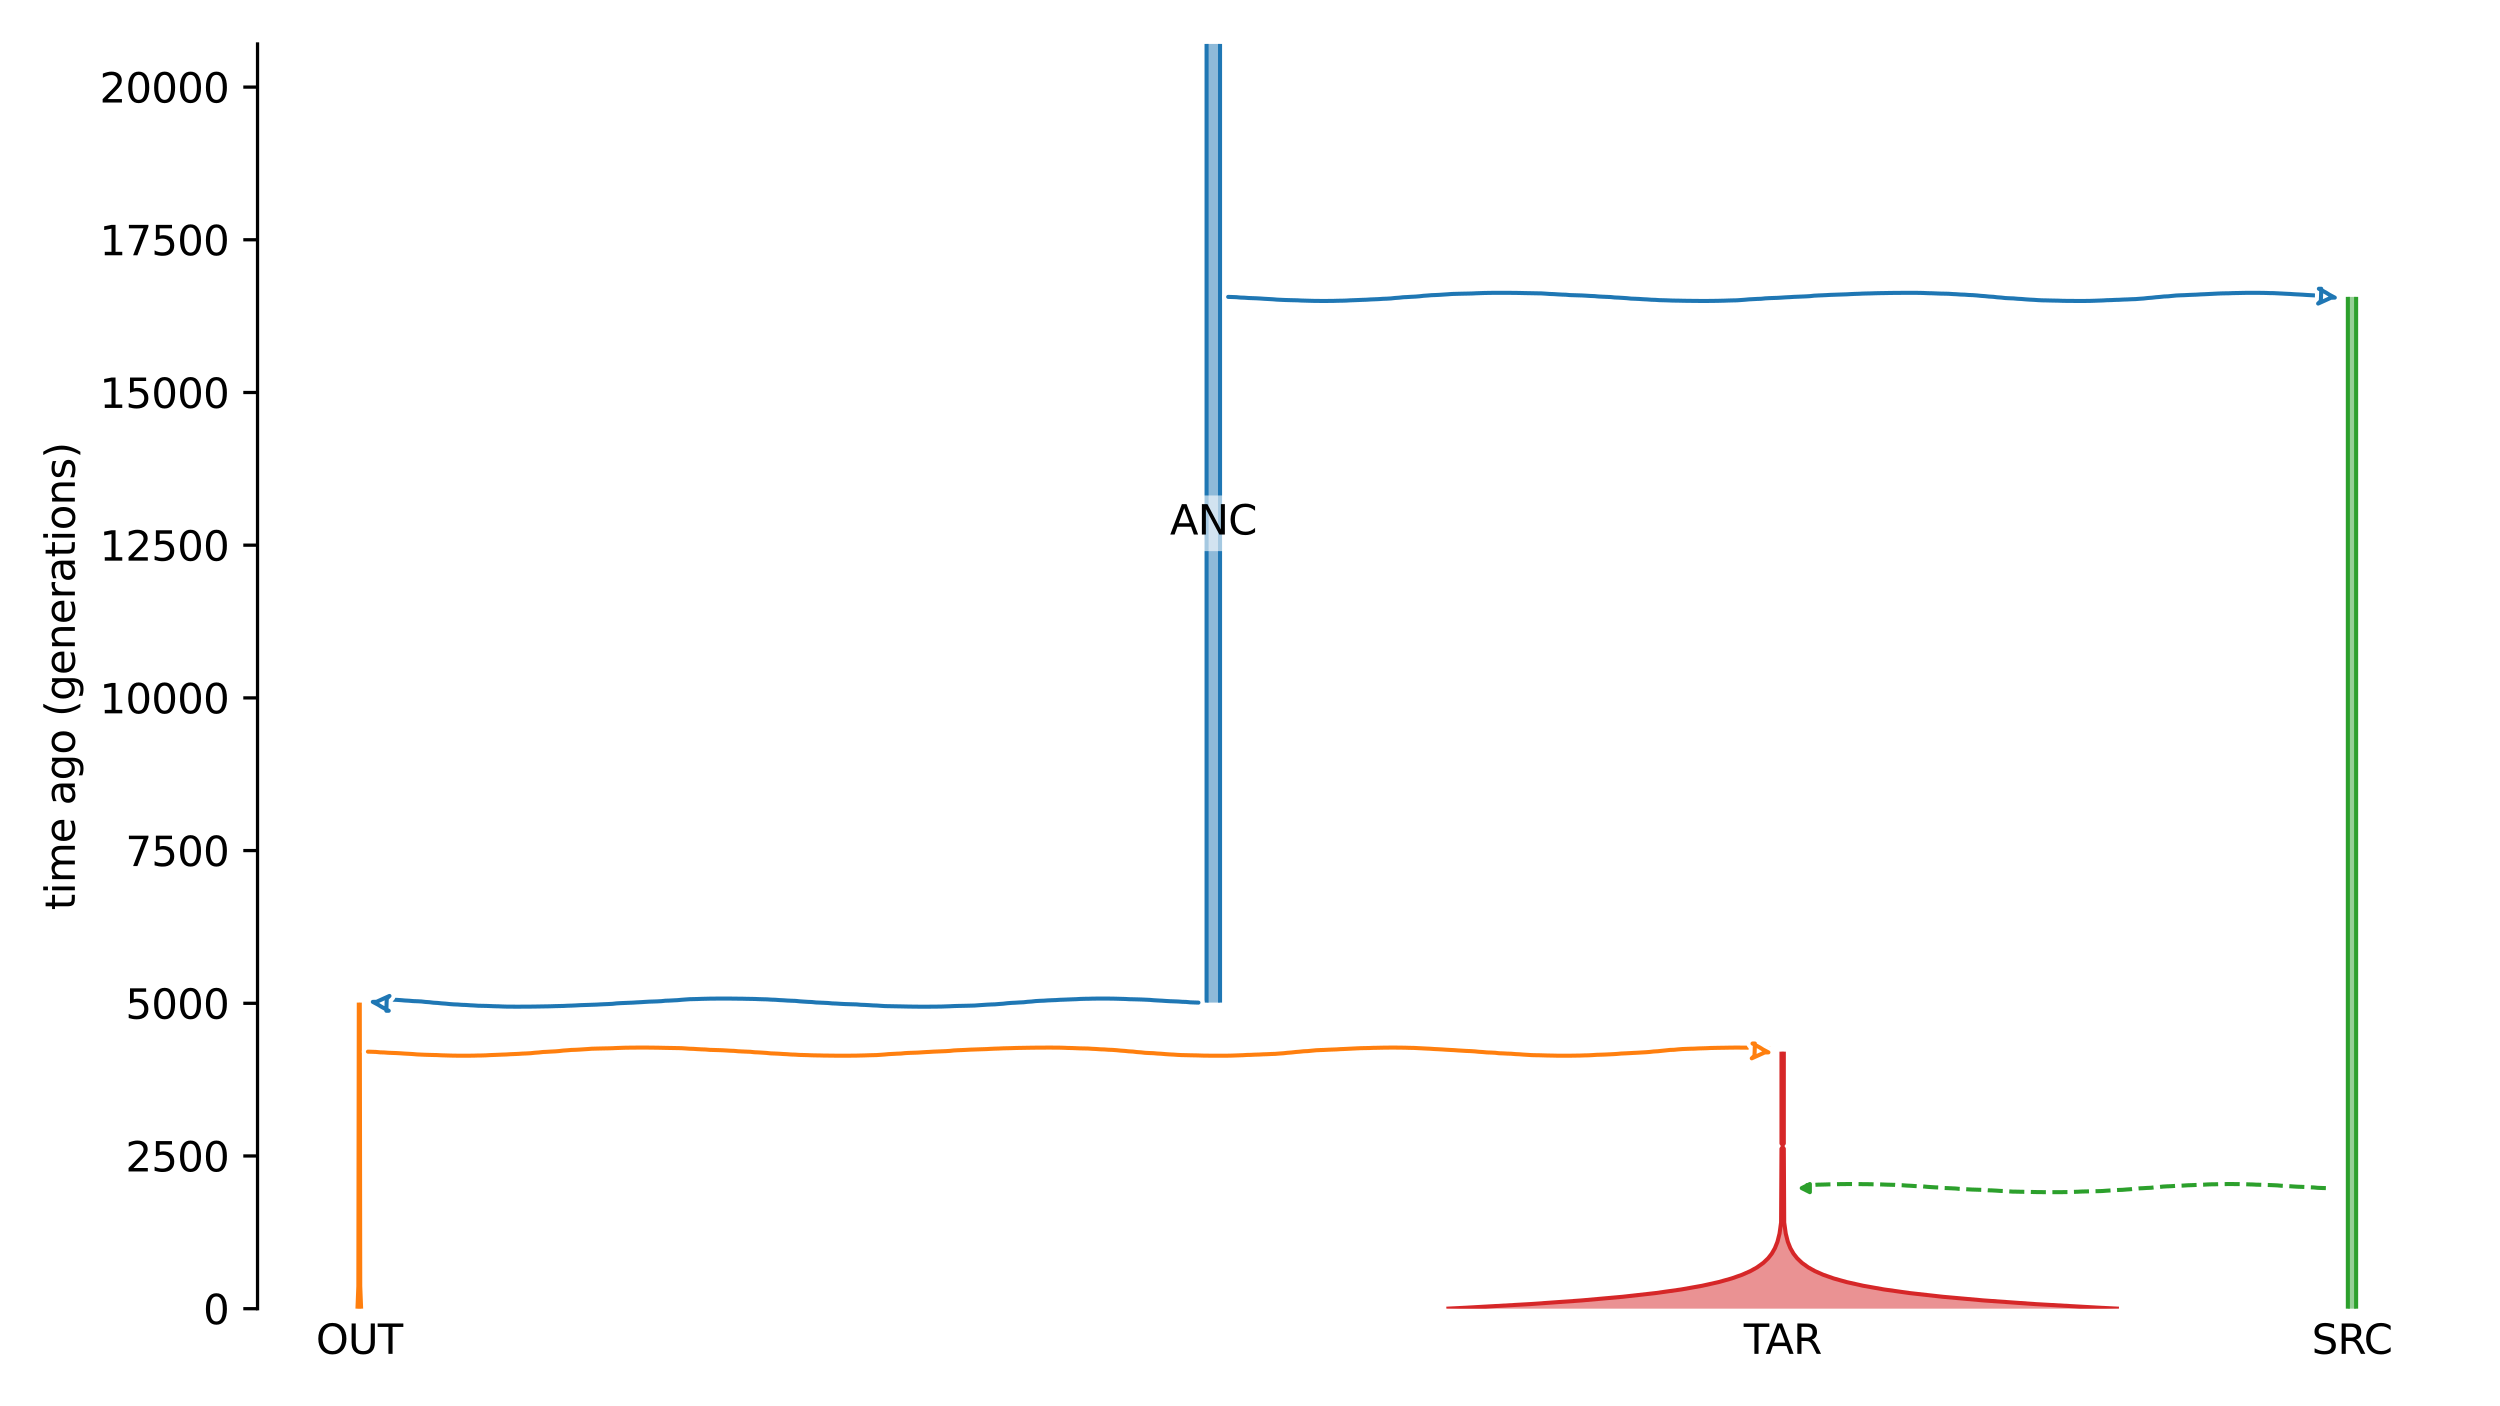 <?xml version="1.0" encoding="utf-8" standalone="no"?>
<!DOCTYPE svg PUBLIC "-//W3C//DTD SVG 1.1//EN"
  "http://www.w3.org/Graphics/SVG/1.1/DTD/svg11.dtd">
<svg xmlns:xlink="http://www.w3.org/1999/xlink" width="614.4pt" height="345.6pt" viewBox="0 0 614.4 345.6" xmlns="http://www.w3.org/2000/svg" version="1.1">
 <defs>
  <style type="text/css">*{stroke-linejoin: round; stroke-linecap: butt}</style>
 </defs>
 <g id="figure_1">
  <g id="patch_1">
   <path d="M 0 345.6 
L 614.4 345.6 
L 614.4 0 
L 0 0 
z
" style="fill: #ffffff"/>
  </g>
  <g id="axes_1">
   <g id="patch_2">
    <path d="M 63.291 321.622 
L 603.6 321.622 
L 603.6 10.8 
L 63.291 10.8 
z
" style="fill: #ffffff"/>
   </g>
   <path d="M 571.604 291.99 
L 570.604 291.959 
L 569.604 291.922 
L 568.604 291.824 
L 567.604 291.791 
L 566.604 291.718 
L 565.604 291.679 
L 564.604 291.644 
L 563.604 291.586 
L 562.604 291.516 
L 561.604 291.464 
L 560.604 291.405 
L 559.604 291.316 
L 558.604 291.27 
L 557.604 291.228 
L 556.604 291.197 
L 555.604 291.171 
L 554.604 291.15 
L 553.604 291.096 
L 552.604 291.068 
L 551.604 291.038 
L 550.604 291.013 
L 549.604 291.002 
L 548.604 290.992 
L 547.604 290.992 
L 546.604 291.001 
L 545.604 291.013 
L 544.604 291.044 
L 543.604 291.055 
L 542.604 291.085 
L 541.604 291.145 
L 540.604 291.182 
L 539.604 291.221 
L 538.604 291.264 
L 537.604 291.296 
L 536.604 291.364 
L 535.604 291.403 
L 534.604 291.446 
L 533.604 291.516 
L 532.604 291.553 
L 531.604 291.611 
L 530.604 291.722 
L 529.604 291.793 
L 528.604 291.906 
L 527.604 291.951 
L 526.604 292.013 
L 525.604 292.061 
L 524.604 292.142 
L 523.604 292.261 
L 522.604 292.331 
L 521.604 292.414 
L 520.604 292.447 
L 519.604 292.498 
L 518.604 292.567 
L 517.604 292.633 
L 516.604 292.71 
L 515.604 292.737 
L 514.604 292.764 
L 513.604 292.786 
L 512.604 292.806 
L 511.604 292.832 
L 510.604 292.882 
L 509.604 292.917 
L 508.604 292.953 
L 507.604 292.968 
L 506.604 292.984 
L 505.604 292.988 
L 504.604 292.99 
L 503.604 292.989 
L 502.604 292.988 
L 501.604 292.974 
L 500.604 292.966 
L 499.604 292.944 
L 498.604 292.921 
L 497.604 292.904 
L 496.604 292.886 
L 495.604 292.865 
L 494.604 292.849 
L 493.604 292.786 
L 492.604 292.711 
L 491.604 292.678 
L 490.604 292.61 
L 489.604 292.556 
L 488.604 292.523 
L 487.604 292.432 
L 486.604 292.404 
L 485.604 292.372 
L 484.604 292.341 
L 483.604 292.287 
L 482.604 292.222 
L 481.604 292.184 
L 480.604 292.088 
L 479.604 292.039 
L 478.604 291.995 
L 477.604 291.954 
L 476.604 291.846 
L 475.604 291.804 
L 474.604 291.742 
L 473.604 291.672 
L 472.604 291.568 
L 471.604 291.531 
L 470.604 291.485 
L 469.604 291.416 
L 468.604 291.368 
L 467.604 291.29 
L 466.604 291.26 
L 465.604 291.19 
L 464.604 291.166 
L 463.604 291.137 
L 462.604 291.096 
L 461.604 291.074 
L 460.604 291.06 
L 459.604 291.033 
L 458.604 291.024 
L 457.604 291.012 
L 456.604 291.001 
L 455.604 290.995 
L 454.604 290.99 
L 453.604 290.996 
L 452.604 291.009 
L 451.604 291.017 
L 450.604 291.041 
L 449.604 291.065 
L 448.604 291.101 
L 447.604 291.127 
L 446.604 291.149 
L 445.604 291.218 
L 443.794 291.293 
" clip-path="url(#p7891e83dd2)" style="fill: none; stroke-dasharray: 3.7,1.6; stroke-dashoffset: 0; stroke: #2ca02c"/>
   <g id="patch_3">
    <path d="M 296.526 10.8 
L 296.526 246.402 
M 299.837 10.8 
L 299.837 246.402 
" clip-path="url(#p7891e83dd2)" style="fill: none; stroke: #ffffff; stroke-width: 3; stroke-linejoin: miter"/>
    <path d="M 296.526 10.8 
L 296.526 246.402 
M 299.837 10.8 
L 299.837 246.402 
" clip-path="url(#p7891e83dd2)" style="fill: none; stroke: #1f77b4; stroke-linejoin: miter"/>
    <g id="PolyCollection_1">
     <path d="M 299.837 10.8 
L 296.526 10.8 
L 296.526 246.402 
L 299.837 246.402 
L 299.837 246.402 
L 299.837 10.8 
z
" clip-path="url(#p7891e83dd2)" style="fill: #1f77b4; fill-opacity: 0.5"/>
    </g>
    <g id="patch_4">
     <path d="M 88.18 246.402 
L 88.069 316.08 
L 87.85 321.622 
M 88.42 246.402 
L 88.531 316.08 
L 88.75 321.622 
L 88.75 321.622 
" clip-path="url(#p7891e83dd2)" style="fill: none; stroke: #ffffff; stroke-width: 3; stroke-linejoin: miter"/>
     <path d="M 88.18 246.402 
L 88.069 316.08 
L 87.85 321.622 
M 88.42 246.402 
L 88.531 316.08 
L 88.75 321.622 
L 88.75 321.622 
" clip-path="url(#p7891e83dd2)" style="fill: none; stroke: #ff7f0e; stroke-linejoin: miter"/>
     <g id="PolyCollection_2">
      <path d="M 88.42 246.402 
L 88.18 246.402 
L 88.18 310.649 
L 88.18 310.649 
L 88.179 310.76 
L 88.177 310.87 
L 88.175 310.981 
L 88.174 311.092 
L 88.172 311.203 
L 88.17 311.314 
L 88.168 311.425 
L 88.167 311.536 
L 88.165 311.646 
L 88.163 311.757 
L 88.161 311.868 
L 88.159 311.979 
L 88.157 312.09 
L 88.156 312.201 
L 88.154 312.311 
L 88.152 312.422 
L 88.15 312.533 
L 88.148 312.644 
L 88.146 312.755 
L 88.143 312.866 
L 88.141 312.976 
L 88.139 313.087 
L 88.137 313.198 
L 88.135 313.309 
L 88.133 313.42 
L 88.13 313.531 
L 88.128 313.641 
L 88.126 313.752 
L 88.123 313.863 
L 88.121 313.974 
L 88.119 314.085 
L 88.116 314.196 
L 88.114 314.307 
L 88.111 314.417 
L 88.109 314.528 
L 88.106 314.639 
L 88.104 314.75 
L 88.101 314.861 
L 88.098 314.972 
L 88.096 315.082 
L 88.093 315.193 
L 88.09 315.304 
L 88.087 315.415 
L 88.084 315.526 
L 88.081 315.637 
L 88.078 315.747 
L 88.075 315.858 
L 88.072 315.969 
L 88.069 316.08 
L 88.066 316.191 
L 88.063 316.302 
L 88.06 316.412 
L 88.057 316.523 
L 88.053 316.634 
L 88.05 316.745 
L 88.047 316.856 
L 88.043 316.967 
L 88.04 317.077 
L 88.036 317.188 
L 88.033 317.299 
L 88.029 317.41 
L 88.026 317.521 
L 88.022 317.632 
L 88.018 317.743 
L 88.014 317.853 
L 88.011 317.964 
L 88.007 318.075 
L 88.003 318.186 
L 87.999 318.297 
L 87.995 318.408 
L 87.991 318.518 
L 87.986 318.629 
L 87.982 318.74 
L 87.978 318.851 
L 87.974 318.962 
L 87.969 319.073 
L 87.965 319.183 
L 87.96 319.294 
L 87.956 319.405 
L 87.951 319.516 
L 87.946 319.627 
L 87.942 319.738 
L 87.937 319.848 
L 87.932 319.959 
L 87.927 320.07 
L 87.922 320.181 
L 87.917 320.292 
L 87.912 320.403 
L 87.906 320.513 
L 87.901 320.624 
L 87.896 320.735 
L 87.89 320.846 
L 87.885 320.957 
L 87.879 321.068 
L 87.874 321.179 
L 87.868 321.289 
L 87.862 321.4 
L 87.856 321.511 
L 87.85 321.622 
L 88.75 321.622 
L 88.75 321.622 
L 88.744 321.511 
L 88.738 321.4 
L 88.733 321.289 
L 88.727 321.179 
L 88.721 321.068 
L 88.716 320.957 
L 88.71 320.846 
L 88.705 320.735 
L 88.699 320.624 
L 88.694 320.513 
L 88.689 320.403 
L 88.684 320.292 
L 88.679 320.181 
L 88.673 320.07 
L 88.669 319.959 
L 88.664 319.848 
L 88.659 319.738 
L 88.654 319.627 
L 88.649 319.516 
L 88.645 319.405 
L 88.64 319.294 
L 88.636 319.183 
L 88.631 319.073 
L 88.627 318.962 
L 88.622 318.851 
L 88.618 318.74 
L 88.614 318.629 
L 88.61 318.518 
L 88.606 318.408 
L 88.602 318.297 
L 88.598 318.186 
L 88.594 318.075 
L 88.59 317.964 
L 88.586 317.853 
L 88.582 317.743 
L 88.578 317.632 
L 88.575 317.521 
L 88.571 317.41 
L 88.568 317.299 
L 88.564 317.188 
L 88.56 317.077 
L 88.557 316.967 
L 88.554 316.856 
L 88.55 316.745 
L 88.547 316.634 
L 88.544 316.523 
L 88.54 316.412 
L 88.537 316.302 
L 88.534 316.191 
L 88.531 316.08 
L 88.528 315.969 
L 88.525 315.858 
L 88.522 315.747 
L 88.519 315.637 
L 88.516 315.526 
L 88.513 315.415 
L 88.51 315.304 
L 88.508 315.193 
L 88.505 315.082 
L 88.502 314.972 
L 88.499 314.861 
L 88.497 314.75 
L 88.494 314.639 
L 88.492 314.528 
L 88.489 314.417 
L 88.487 314.307 
L 88.484 314.196 
L 88.482 314.085 
L 88.479 313.974 
L 88.477 313.863 
L 88.475 313.752 
L 88.472 313.641 
L 88.47 313.531 
L 88.468 313.42 
L 88.465 313.309 
L 88.463 313.198 
L 88.461 313.087 
L 88.459 312.976 
L 88.457 312.866 
L 88.455 312.755 
L 88.453 312.644 
L 88.451 312.533 
L 88.449 312.422 
L 88.447 312.311 
L 88.445 312.201 
L 88.443 312.09 
L 88.441 311.979 
L 88.439 311.868 
L 88.437 311.757 
L 88.435 311.646 
L 88.434 311.536 
L 88.432 311.425 
L 88.43 311.314 
L 88.428 311.203 
L 88.427 311.092 
L 88.425 310.981 
L 88.423 310.87 
L 88.422 310.76 
L 88.42 310.649 
L 88.42 310.649 
L 88.42 246.402 
z
" clip-path="url(#p7891e83dd2)" style="fill: #ff7f0e; fill-opacity: 0.5"/>
     </g>
     <g id="patch_5">
      <path d="M 577.007 72.964 
L 577.007 321.622 
M 579.04 72.964 
L 579.04 321.622 
" clip-path="url(#p7891e83dd2)" style="fill: none; stroke: #ffffff; stroke-width: 3; stroke-linejoin: miter"/>
      <path d="M 577.007 72.964 
L 577.007 321.622 
M 579.04 72.964 
L 579.04 321.622 
" clip-path="url(#p7891e83dd2)" style="fill: none; stroke: #2ca02c; stroke-linejoin: miter"/>
      <g id="PolyCollection_3">
       <path d="M 579.04 72.964 
L 577.007 72.964 
L 577.007 321.622 
L 579.04 321.622 
L 579.04 321.622 
L 579.04 72.964 
z
" clip-path="url(#p7891e83dd2)" style="fill: #2ca02c; fill-opacity: 0.5"/>
      </g>
      <g id="patch_6">
       <path d="M 437.815 258.456 
L 437.815 281.017 
L 438.084 281.017 
L 438.084 282.308 
L 437.815 282.308 
L 437.72 300.442 
L 437.342 303.146 
L 436.831 305.174 
L 436.204 306.751 
L 435.427 308.103 
L 434.542 309.229 
L 433.364 310.356 
L 431.796 311.483 
L 430.175 312.384 
L 428.138 313.285 
L 425.577 314.186 
L 422.359 315.088 
L 418.313 315.989 
L 413.228 316.89 
L 406.836 317.791 
L 398.802 318.693 
L 388.704 319.594 
L 376.011 320.495 
L 360.055 321.397 
L 355.463 321.622 
M 438.391 258.456 
L 438.391 281.017 
L 438.122 281.017 
L 438.122 282.308 
L 438.391 282.308 
L 438.486 300.442 
L 438.863 303.146 
L 439.375 305.174 
L 440.001 306.751 
L 440.778 308.103 
L 441.664 309.229 
L 442.842 310.356 
L 444.41 311.483 
L 446.031 312.384 
L 448.068 313.285 
L 450.628 314.186 
L 453.847 315.088 
L 457.892 315.989 
L 462.978 316.89 
L 469.369 317.791 
L 477.403 318.693 
L 487.502 319.594 
L 500.195 320.495 
L 516.15 321.397 
L 520.743 321.622 
L 520.743 321.622 
" clip-path="url(#p7891e83dd2)" style="fill: none; stroke: #ffffff; stroke-width: 3; stroke-linejoin: miter"/>
       <path d="M 437.815 258.456 
L 437.815 281.017 
L 438.084 281.017 
L 438.084 282.308 
L 437.815 282.308 
L 437.72 300.442 
L 437.342 303.146 
L 436.831 305.174 
L 436.204 306.751 
L 435.427 308.103 
L 434.542 309.229 
L 433.364 310.356 
L 431.796 311.483 
L 430.175 312.384 
L 428.138 313.285 
L 425.577 314.186 
L 422.359 315.088 
L 418.313 315.989 
L 413.228 316.89 
L 406.836 317.791 
L 398.802 318.693 
L 388.704 319.594 
L 376.011 320.495 
L 360.055 321.397 
L 355.463 321.622 
M 438.391 258.456 
L 438.391 281.017 
L 438.122 281.017 
L 438.122 282.308 
L 438.391 282.308 
L 438.486 300.442 
L 438.863 303.146 
L 439.375 305.174 
L 440.001 306.751 
L 440.778 308.103 
L 441.664 309.229 
L 442.842 310.356 
L 444.41 311.483 
L 446.031 312.384 
L 448.068 313.285 
L 450.628 314.186 
L 453.847 315.088 
L 457.892 315.989 
L 462.978 316.89 
L 469.369 317.791 
L 477.403 318.693 
L 487.502 319.594 
L 500.195 320.495 
L 516.15 321.397 
L 520.743 321.622 
L 520.743 321.622 
" clip-path="url(#p7891e83dd2)" style="fill: none; stroke: #d62728; stroke-linejoin: miter"/>
       <g id="PolyCollection_4">
        <path d="M 438.391 258.456 
L 437.815 258.456 
L 437.815 281.017 
L 438.084 281.017 
L 438.084 282.308 
L 437.815 282.308 
L 437.815 299.316 
L 437.815 299.316 
L 437.798 299.541 
L 437.78 299.766 
L 437.761 299.991 
L 437.741 300.217 
L 437.72 300.442 
L 437.697 300.667 
L 437.674 300.893 
L 437.648 301.118 
L 437.621 301.343 
L 437.593 301.569 
L 437.563 301.794 
L 437.531 302.019 
L 437.498 302.245 
L 437.462 302.47 
L 437.424 302.695 
L 437.385 302.921 
L 437.342 303.146 
L 437.298 303.371 
L 437.25 303.597 
L 437.2 303.822 
L 437.147 304.047 
L 437.091 304.272 
L 437.031 304.498 
L 436.968 304.723 
L 436.901 304.948 
L 436.831 305.174 
L 436.756 305.399 
L 436.676 305.624 
L 436.592 305.85 
L 436.504 306.075 
L 436.41 306.3 
L 436.31 306.526 
L 436.204 306.751 
L 436.093 306.976 
L 435.974 307.202 
L 435.849 307.427 
L 435.717 307.652 
L 435.576 307.878 
L 435.427 308.103 
L 435.27 308.328 
L 435.103 308.553 
L 434.927 308.779 
L 434.74 309.004 
L 434.542 309.229 
L 434.333 309.455 
L 434.111 309.68 
L 433.876 309.905 
L 433.627 310.131 
L 433.364 310.356 
L 433.085 310.581 
L 432.79 310.807 
L 432.477 311.032 
L 432.146 311.257 
L 431.796 311.483 
L 431.425 311.708 
L 431.032 311.933 
L 430.616 312.159 
L 430.175 312.384 
L 429.709 312.609 
L 429.215 312.835 
L 428.692 313.06 
L 428.138 313.285 
L 427.552 313.51 
L 426.931 313.736 
L 426.273 313.961 
L 425.577 314.186 
L 424.84 314.412 
L 424.06 314.637 
L 423.234 314.862 
L 422.359 315.088 
L 421.432 315.313 
L 420.452 315.538 
L 419.413 315.764 
L 418.313 315.989 
L 417.149 316.214 
L 415.916 316.44 
L 414.61 316.665 
L 413.228 316.89 
L 411.765 317.116 
L 410.215 317.341 
L 408.574 317.566 
L 406.836 317.791 
L 404.997 318.017 
L 403.049 318.242 
L 400.986 318.467 
L 398.802 318.693 
L 396.49 318.918 
L 394.042 319.143 
L 391.449 319.369 
L 388.704 319.594 
L 385.797 319.819 
L 382.72 320.045 
L 379.461 320.27 
L 376.011 320.495 
L 372.357 320.721 
L 368.489 320.946 
L 364.393 321.171 
L 360.055 321.397 
L 355.463 321.622 
L 520.743 321.622 
L 520.743 321.622 
L 516.15 321.397 
L 511.813 321.171 
L 507.717 320.946 
L 503.849 320.721 
L 500.195 320.495 
L 496.745 320.27 
L 493.486 320.045 
L 490.408 319.819 
L 487.502 319.594 
L 484.757 319.369 
L 482.164 319.143 
L 479.716 318.918 
L 477.403 318.693 
L 475.219 318.467 
L 473.157 318.242 
L 471.209 318.017 
L 469.369 317.791 
L 467.632 317.566 
L 465.991 317.341 
L 464.441 317.116 
L 462.978 316.89 
L 461.595 316.665 
L 460.29 316.44 
L 459.057 316.214 
L 457.892 315.989 
L 456.793 315.764 
L 455.754 315.538 
L 454.773 315.313 
L 453.847 315.088 
L 452.972 314.862 
L 452.146 314.637 
L 451.365 314.412 
L 450.628 314.186 
L 449.932 313.961 
L 449.275 313.736 
L 448.654 313.51 
L 448.068 313.285 
L 447.514 313.06 
L 446.991 312.835 
L 446.497 312.609 
L 446.031 312.384 
L 445.59 312.159 
L 445.174 311.933 
L 444.781 311.708 
L 444.41 311.483 
L 444.06 311.257 
L 443.729 311.032 
L 443.416 310.807 
L 443.121 310.581 
L 442.842 310.356 
L 442.579 310.131 
L 442.33 309.905 
L 442.095 309.68 
L 441.873 309.455 
L 441.664 309.229 
L 441.466 309.004 
L 441.279 308.779 
L 441.102 308.553 
L 440.936 308.328 
L 440.778 308.103 
L 440.63 307.878 
L 440.489 307.652 
L 440.357 307.427 
L 440.231 307.202 
L 440.113 306.976 
L 440.001 306.751 
L 439.896 306.526 
L 439.796 306.3 
L 439.702 306.075 
L 439.613 305.85 
L 439.529 305.624 
L 439.45 305.399 
L 439.375 305.174 
L 439.304 304.948 
L 439.238 304.723 
L 439.175 304.498 
L 439.115 304.272 
L 439.059 304.047 
L 439.006 303.822 
L 438.956 303.597 
L 438.908 303.371 
L 438.863 303.146 
L 438.821 302.921 
L 438.781 302.695 
L 438.744 302.47 
L 438.708 302.245 
L 438.674 302.019 
L 438.643 301.794 
L 438.613 301.569 
L 438.584 301.343 
L 438.557 301.118 
L 438.532 300.893 
L 438.508 300.667 
L 438.486 300.442 
L 438.465 300.217 
L 438.444 299.991 
L 438.425 299.766 
L 438.408 299.541 
L 438.391 299.316 
L 438.391 299.316 
L 438.391 282.308 
L 438.122 282.308 
L 438.122 281.017 
L 438.391 281.017 
L 438.391 258.456 
z
" clip-path="url(#p7891e83dd2)" style="fill: #d62728; fill-opacity: 0.5"/>
       </g>
       <g id="matplotlib.axis_1">
        <g id="xtick_1">
         <g id="line2d_1"/>
         <g id="text_1">
          <!-- OUT -->
          <g transform="translate(77.651 332.72) scale(0.1 -0.1)">
           <defs>
            <path id="DejaVuSans-4f" d="M 2522 4238 
Q 1834 4238 1429 3725 
Q 1025 3213 1025 2328 
Q 1025 1447 1429 934 
Q 1834 422 2522 422 
Q 3209 422 3611 934 
Q 4013 1447 4013 2328 
Q 4013 3213 3611 3725 
Q 3209 4238 2522 4238 
z
M 2522 4750 
Q 3503 4750 4090 4092 
Q 4678 3434 4678 2328 
Q 4678 1225 4090 567 
Q 3503 -91 2522 -91 
Q 1538 -91 948 565 
Q 359 1222 359 2328 
Q 359 3434 948 4092 
Q 1538 4750 2522 4750 
z
" transform="scale(0.016)"/>
            <path id="DejaVuSans-55" d="M 556 4666 
L 1191 4666 
L 1191 1831 
Q 1191 1081 1462 751 
Q 1734 422 2344 422 
Q 2950 422 3222 751 
Q 3494 1081 3494 1831 
L 3494 4666 
L 4128 4666 
L 4128 1753 
Q 4128 841 3676 375 
Q 3225 -91 2344 -91 
Q 1459 -91 1007 375 
Q 556 841 556 1753 
L 556 4666 
z
" transform="scale(0.016)"/>
            <path id="DejaVuSans-54" d="M -19 4666 
L 3928 4666 
L 3928 4134 
L 2272 4134 
L 2272 0 
L 1638 0 
L 1638 4134 
L -19 4134 
L -19 4666 
z
" transform="scale(0.016)"/>
           </defs>
           <use xlink:href="#DejaVuSans-4f"/>
           <use xlink:href="#DejaVuSans-55" x="78.711"/>
           <use xlink:href="#DejaVuSans-54" x="151.904"/>
          </g>
         </g>
        </g>
        <g id="xtick_2">
         <g id="line2d_2"/>
         <g id="text_2">
          <!-- SRC -->
          <g transform="translate(568.134 332.72) scale(0.1 -0.1)">
           <defs>
            <path id="DejaVuSans-53" d="M 3425 4513 
L 3425 3897 
Q 3066 4069 2747 4153 
Q 2428 4238 2131 4238 
Q 1616 4238 1336 4038 
Q 1056 3838 1056 3469 
Q 1056 3159 1242 3001 
Q 1428 2844 1947 2747 
L 2328 2669 
Q 3034 2534 3370 2195 
Q 3706 1856 3706 1288 
Q 3706 609 3251 259 
Q 2797 -91 1919 -91 
Q 1588 -91 1214 -16 
Q 841 59 441 206 
L 441 856 
Q 825 641 1194 531 
Q 1563 422 1919 422 
Q 2459 422 2753 634 
Q 3047 847 3047 1241 
Q 3047 1584 2836 1778 
Q 2625 1972 2144 2069 
L 1759 2144 
Q 1053 2284 737 2584 
Q 422 2884 422 3419 
Q 422 4038 858 4394 
Q 1294 4750 2059 4750 
Q 2388 4750 2728 4690 
Q 3069 4631 3425 4513 
z
" transform="scale(0.016)"/>
            <path id="DejaVuSans-52" d="M 2841 2188 
Q 3044 2119 3236 1894 
Q 3428 1669 3622 1275 
L 4263 0 
L 3584 0 
L 2988 1197 
Q 2756 1666 2539 1819 
Q 2322 1972 1947 1972 
L 1259 1972 
L 1259 0 
L 628 0 
L 628 4666 
L 2053 4666 
Q 2853 4666 3247 4331 
Q 3641 3997 3641 3322 
Q 3641 2881 3436 2590 
Q 3231 2300 2841 2188 
z
M 1259 4147 
L 1259 2491 
L 2053 2491 
Q 2509 2491 2742 2702 
Q 2975 2913 2975 3322 
Q 2975 3731 2742 3939 
Q 2509 4147 2053 4147 
L 1259 4147 
z
" transform="scale(0.016)"/>
            <path id="DejaVuSans-43" d="M 4122 4306 
L 4122 3641 
Q 3803 3938 3442 4084 
Q 3081 4231 2675 4231 
Q 1875 4231 1450 3742 
Q 1025 3253 1025 2328 
Q 1025 1406 1450 917 
Q 1875 428 2675 428 
Q 3081 428 3442 575 
Q 3803 722 4122 1019 
L 4122 359 
Q 3791 134 3420 21 
Q 3050 -91 2638 -91 
Q 1578 -91 968 557 
Q 359 1206 359 2328 
Q 359 3453 968 4101 
Q 1578 4750 2638 4750 
Q 3056 4750 3426 4639 
Q 3797 4528 4122 4306 
z
" transform="scale(0.016)"/>
           </defs>
           <use xlink:href="#DejaVuSans-53"/>
           <use xlink:href="#DejaVuSans-52" x="63.477"/>
           <use xlink:href="#DejaVuSans-43" x="127.959"/>
          </g>
         </g>
        </g>
        <g id="xtick_3">
         <g id="line2d_3"/>
         <g id="text_3">
          <!-- TAR -->
          <g transform="translate(428.542 332.72) scale(0.1 -0.1)">
           <defs>
            <path id="DejaVuSans-41" d="M 2188 4044 
L 1331 1722 
L 3047 1722 
L 2188 4044 
z
M 1831 4666 
L 2547 4666 
L 4325 0 
L 3669 0 
L 3244 1197 
L 1141 1197 
L 716 0 
L 50 0 
L 1831 4666 
z
" transform="scale(0.016)"/>
           </defs>
           <use xlink:href="#DejaVuSans-54"/>
           <use xlink:href="#DejaVuSans-41" x="53.334"/>
           <use xlink:href="#DejaVuSans-52" x="121.742"/>
          </g>
         </g>
        </g>
       </g>
       <g id="matplotlib.axis_2">
        <g id="ytick_1">
         <g id="line2d_4">
          <defs>
           <path id="m9644c9e9f5" d="M 0 0 
L -3.5 0 
" style="stroke: #000000; stroke-width: 0.8"/>
          </defs>
          <g>
           <use xlink:href="#m9644c9e9f5" x="63.291" y="321.622" style="stroke: #000000; stroke-width: 0.8"/>
          </g>
         </g>
         <g id="text_4">
          <!-- 0 -->
          <g transform="translate(49.928 325.421) scale(0.1 -0.1)">
           <defs>
            <path id="DejaVuSans-30" d="M 2034 4250 
Q 1547 4250 1301 3770 
Q 1056 3291 1056 2328 
Q 1056 1369 1301 889 
Q 1547 409 2034 409 
Q 2525 409 2770 889 
Q 3016 1369 3016 2328 
Q 3016 3291 2770 3770 
Q 2525 4250 2034 4250 
z
M 2034 4750 
Q 2819 4750 3233 4129 
Q 3647 3509 3647 2328 
Q 3647 1150 3233 529 
Q 2819 -91 2034 -91 
Q 1250 -91 836 529 
Q 422 1150 422 2328 
Q 422 3509 836 4129 
Q 1250 4750 2034 4750 
z
" transform="scale(0.016)"/>
           </defs>
           <use xlink:href="#DejaVuSans-30"/>
          </g>
         </g>
        </g>
        <g id="ytick_2">
         <g id="line2d_5">
          <g>
           <use xlink:href="#m9644c9e9f5" x="63.291" y="284.094" style="stroke: #000000; stroke-width: 0.8"/>
          </g>
         </g>
         <g id="text_5">
          <!-- 2500 -->
          <g transform="translate(30.841 287.894) scale(0.1 -0.1)">
           <defs>
            <path id="DejaVuSans-32" d="M 1228 531 
L 3431 531 
L 3431 0 
L 469 0 
L 469 531 
Q 828 903 1448 1529 
Q 2069 2156 2228 2338 
Q 2531 2678 2651 2914 
Q 2772 3150 2772 3378 
Q 2772 3750 2511 3984 
Q 2250 4219 1831 4219 
Q 1534 4219 1204 4116 
Q 875 4013 500 3803 
L 500 4441 
Q 881 4594 1212 4672 
Q 1544 4750 1819 4750 
Q 2544 4750 2975 4387 
Q 3406 4025 3406 3419 
Q 3406 3131 3298 2873 
Q 3191 2616 2906 2266 
Q 2828 2175 2409 1742 
Q 1991 1309 1228 531 
z
" transform="scale(0.016)"/>
            <path id="DejaVuSans-35" d="M 691 4666 
L 3169 4666 
L 3169 4134 
L 1269 4134 
L 1269 2991 
Q 1406 3038 1543 3061 
Q 1681 3084 1819 3084 
Q 2600 3084 3056 2656 
Q 3513 2228 3513 1497 
Q 3513 744 3044 326 
Q 2575 -91 1722 -91 
Q 1428 -91 1123 -41 
Q 819 9 494 109 
L 494 744 
Q 775 591 1075 516 
Q 1375 441 1709 441 
Q 2250 441 2565 725 
Q 2881 1009 2881 1497 
Q 2881 1984 2565 2268 
Q 2250 2553 1709 2553 
Q 1456 2553 1204 2497 
Q 953 2441 691 2322 
L 691 4666 
z
" transform="scale(0.016)"/>
           </defs>
           <use xlink:href="#DejaVuSans-32"/>
           <use xlink:href="#DejaVuSans-35" x="63.623"/>
           <use xlink:href="#DejaVuSans-30" x="127.246"/>
           <use xlink:href="#DejaVuSans-30" x="190.869"/>
          </g>
         </g>
        </g>
        <g id="ytick_3">
         <g id="line2d_6">
          <g>
           <use xlink:href="#m9644c9e9f5" x="63.291" y="246.567" style="stroke: #000000; stroke-width: 0.8"/>
          </g>
         </g>
         <g id="text_6">
          <!-- 5000 -->
          <g transform="translate(30.841 250.366) scale(0.1 -0.1)">
           <use xlink:href="#DejaVuSans-35"/>
           <use xlink:href="#DejaVuSans-30" x="63.623"/>
           <use xlink:href="#DejaVuSans-30" x="127.246"/>
           <use xlink:href="#DejaVuSans-30" x="190.869"/>
          </g>
         </g>
        </g>
        <g id="ytick_4">
         <g id="line2d_7">
          <g>
           <use xlink:href="#m9644c9e9f5" x="63.291" y="209.039" style="stroke: #000000; stroke-width: 0.8"/>
          </g>
         </g>
         <g id="text_7">
          <!-- 7500 -->
          <g transform="translate(30.841 212.838) scale(0.1 -0.1)">
           <defs>
            <path id="DejaVuSans-37" d="M 525 4666 
L 3525 4666 
L 3525 4397 
L 1831 0 
L 1172 0 
L 2766 4134 
L 525 4134 
L 525 4666 
z
" transform="scale(0.016)"/>
           </defs>
           <use xlink:href="#DejaVuSans-37"/>
           <use xlink:href="#DejaVuSans-35" x="63.623"/>
           <use xlink:href="#DejaVuSans-30" x="127.246"/>
           <use xlink:href="#DejaVuSans-30" x="190.869"/>
          </g>
         </g>
        </g>
        <g id="ytick_5">
         <g id="line2d_8">
          <g>
           <use xlink:href="#m9644c9e9f5" x="63.291" y="171.512" style="stroke: #000000; stroke-width: 0.8"/>
          </g>
         </g>
         <g id="text_8">
          <!-- 10000 -->
          <g transform="translate(24.478 175.311) scale(0.1 -0.1)">
           <defs>
            <path id="DejaVuSans-31" d="M 794 531 
L 1825 531 
L 1825 4091 
L 703 3866 
L 703 4441 
L 1819 4666 
L 2450 4666 
L 2450 531 
L 3481 531 
L 3481 0 
L 794 0 
L 794 531 
z
" transform="scale(0.016)"/>
           </defs>
           <use xlink:href="#DejaVuSans-31"/>
           <use xlink:href="#DejaVuSans-30" x="63.623"/>
           <use xlink:href="#DejaVuSans-30" x="127.246"/>
           <use xlink:href="#DejaVuSans-30" x="190.869"/>
           <use xlink:href="#DejaVuSans-30" x="254.492"/>
          </g>
         </g>
        </g>
        <g id="ytick_6">
         <g id="line2d_9">
          <g>
           <use xlink:href="#m9644c9e9f5" x="63.291" y="133.984" style="stroke: #000000; stroke-width: 0.8"/>
          </g>
         </g>
         <g id="text_9">
          <!-- 12500 -->
          <g transform="translate(24.478 137.783) scale(0.1 -0.1)">
           <use xlink:href="#DejaVuSans-31"/>
           <use xlink:href="#DejaVuSans-32" x="63.623"/>
           <use xlink:href="#DejaVuSans-35" x="127.246"/>
           <use xlink:href="#DejaVuSans-30" x="190.869"/>
           <use xlink:href="#DejaVuSans-30" x="254.492"/>
          </g>
         </g>
        </g>
        <g id="ytick_7">
         <g id="line2d_10">
          <g>
           <use xlink:href="#m9644c9e9f5" x="63.291" y="96.457" style="stroke: #000000; stroke-width: 0.8"/>
          </g>
         </g>
         <g id="text_10">
          <!-- 15000 -->
          <g transform="translate(24.478 100.256) scale(0.1 -0.1)">
           <use xlink:href="#DejaVuSans-31"/>
           <use xlink:href="#DejaVuSans-35" x="63.623"/>
           <use xlink:href="#DejaVuSans-30" x="127.246"/>
           <use xlink:href="#DejaVuSans-30" x="190.869"/>
           <use xlink:href="#DejaVuSans-30" x="254.492"/>
          </g>
         </g>
        </g>
        <g id="ytick_8">
         <g id="line2d_11">
          <g>
           <use xlink:href="#m9644c9e9f5" x="63.291" y="58.929" style="stroke: #000000; stroke-width: 0.8"/>
          </g>
         </g>
         <g id="text_11">
          <!-- 17500 -->
          <g transform="translate(24.478 62.728) scale(0.1 -0.1)">
           <use xlink:href="#DejaVuSans-31"/>
           <use xlink:href="#DejaVuSans-37" x="63.623"/>
           <use xlink:href="#DejaVuSans-35" x="127.246"/>
           <use xlink:href="#DejaVuSans-30" x="190.869"/>
           <use xlink:href="#DejaVuSans-30" x="254.492"/>
          </g>
         </g>
        </g>
        <g id="ytick_9">
         <g id="line2d_12">
          <g>
           <use xlink:href="#m9644c9e9f5" x="63.291" y="21.402" style="stroke: #000000; stroke-width: 0.8"/>
          </g>
         </g>
         <g id="text_12">
          <!-- 20000 -->
          <g transform="translate(24.478 25.201) scale(0.1 -0.1)">
           <use xlink:href="#DejaVuSans-32"/>
           <use xlink:href="#DejaVuSans-30" x="63.623"/>
           <use xlink:href="#DejaVuSans-30" x="127.246"/>
           <use xlink:href="#DejaVuSans-30" x="190.869"/>
           <use xlink:href="#DejaVuSans-30" x="254.492"/>
          </g>
         </g>
        </g>
        <g id="text_13">
         <!-- time ago (generations) -->
         <g transform="translate(18.398 223.682) rotate(-90) scale(0.1 -0.1)">
          <defs>
           <path id="DejaVuSans-74" d="M 1172 4494 
L 1172 3500 
L 2356 3500 
L 2356 3053 
L 1172 3053 
L 1172 1153 
Q 1172 725 1289 603 
Q 1406 481 1766 481 
L 2356 481 
L 2356 0 
L 1766 0 
Q 1100 0 847 248 
Q 594 497 594 1153 
L 594 3053 
L 172 3053 
L 172 3500 
L 594 3500 
L 594 4494 
L 1172 4494 
z
" transform="scale(0.016)"/>
           <path id="DejaVuSans-69" d="M 603 3500 
L 1178 3500 
L 1178 0 
L 603 0 
L 603 3500 
z
M 603 4863 
L 1178 4863 
L 1178 4134 
L 603 4134 
L 603 4863 
z
" transform="scale(0.016)"/>
           <path id="DejaVuSans-6d" d="M 3328 2828 
Q 3544 3216 3844 3400 
Q 4144 3584 4550 3584 
Q 5097 3584 5394 3201 
Q 5691 2819 5691 2113 
L 5691 0 
L 5113 0 
L 5113 2094 
Q 5113 2597 4934 2840 
Q 4756 3084 4391 3084 
Q 3944 3084 3684 2787 
Q 3425 2491 3425 1978 
L 3425 0 
L 2847 0 
L 2847 2094 
Q 2847 2600 2669 2842 
Q 2491 3084 2119 3084 
Q 1678 3084 1418 2786 
Q 1159 2488 1159 1978 
L 1159 0 
L 581 0 
L 581 3500 
L 1159 3500 
L 1159 2956 
Q 1356 3278 1631 3431 
Q 1906 3584 2284 3584 
Q 2666 3584 2933 3390 
Q 3200 3197 3328 2828 
z
" transform="scale(0.016)"/>
           <path id="DejaVuSans-65" d="M 3597 1894 
L 3597 1613 
L 953 1613 
Q 991 1019 1311 708 
Q 1631 397 2203 397 
Q 2534 397 2845 478 
Q 3156 559 3463 722 
L 3463 178 
Q 3153 47 2828 -22 
Q 2503 -91 2169 -91 
Q 1331 -91 842 396 
Q 353 884 353 1716 
Q 353 2575 817 3079 
Q 1281 3584 2069 3584 
Q 2775 3584 3186 3129 
Q 3597 2675 3597 1894 
z
M 3022 2063 
Q 3016 2534 2758 2815 
Q 2500 3097 2075 3097 
Q 1594 3097 1305 2825 
Q 1016 2553 972 2059 
L 3022 2063 
z
" transform="scale(0.016)"/>
           <path id="DejaVuSans-20" transform="scale(0.016)"/>
           <path id="DejaVuSans-61" d="M 2194 1759 
Q 1497 1759 1228 1600 
Q 959 1441 959 1056 
Q 959 750 1161 570 
Q 1363 391 1709 391 
Q 2188 391 2477 730 
Q 2766 1069 2766 1631 
L 2766 1759 
L 2194 1759 
z
M 3341 1997 
L 3341 0 
L 2766 0 
L 2766 531 
Q 2569 213 2275 61 
Q 1981 -91 1556 -91 
Q 1019 -91 701 211 
Q 384 513 384 1019 
Q 384 1609 779 1909 
Q 1175 2209 1959 2209 
L 2766 2209 
L 2766 2266 
Q 2766 2663 2505 2880 
Q 2244 3097 1772 3097 
Q 1472 3097 1187 3025 
Q 903 2953 641 2809 
L 641 3341 
Q 956 3463 1253 3523 
Q 1550 3584 1831 3584 
Q 2591 3584 2966 3190 
Q 3341 2797 3341 1997 
z
" transform="scale(0.016)"/>
           <path id="DejaVuSans-67" d="M 2906 1791 
Q 2906 2416 2648 2759 
Q 2391 3103 1925 3103 
Q 1463 3103 1205 2759 
Q 947 2416 947 1791 
Q 947 1169 1205 825 
Q 1463 481 1925 481 
Q 2391 481 2648 825 
Q 2906 1169 2906 1791 
z
M 3481 434 
Q 3481 -459 3084 -895 
Q 2688 -1331 1869 -1331 
Q 1566 -1331 1297 -1286 
Q 1028 -1241 775 -1147 
L 775 -588 
Q 1028 -725 1275 -790 
Q 1522 -856 1778 -856 
Q 2344 -856 2625 -561 
Q 2906 -266 2906 331 
L 2906 616 
Q 2728 306 2450 153 
Q 2172 0 1784 0 
Q 1141 0 747 490 
Q 353 981 353 1791 
Q 353 2603 747 3093 
Q 1141 3584 1784 3584 
Q 2172 3584 2450 3431 
Q 2728 3278 2906 2969 
L 2906 3500 
L 3481 3500 
L 3481 434 
z
" transform="scale(0.016)"/>
           <path id="DejaVuSans-6f" d="M 1959 3097 
Q 1497 3097 1228 2736 
Q 959 2375 959 1747 
Q 959 1119 1226 758 
Q 1494 397 1959 397 
Q 2419 397 2687 759 
Q 2956 1122 2956 1747 
Q 2956 2369 2687 2733 
Q 2419 3097 1959 3097 
z
M 1959 3584 
Q 2709 3584 3137 3096 
Q 3566 2609 3566 1747 
Q 3566 888 3137 398 
Q 2709 -91 1959 -91 
Q 1206 -91 779 398 
Q 353 888 353 1747 
Q 353 2609 779 3096 
Q 1206 3584 1959 3584 
z
" transform="scale(0.016)"/>
           <path id="DejaVuSans-28" d="M 1984 4856 
Q 1566 4138 1362 3434 
Q 1159 2731 1159 2009 
Q 1159 1288 1364 580 
Q 1569 -128 1984 -844 
L 1484 -844 
Q 1016 -109 783 600 
Q 550 1309 550 2009 
Q 550 2706 781 3412 
Q 1013 4119 1484 4856 
L 1984 4856 
z
" transform="scale(0.016)"/>
           <path id="DejaVuSans-6e" d="M 3513 2113 
L 3513 0 
L 2938 0 
L 2938 2094 
Q 2938 2591 2744 2837 
Q 2550 3084 2163 3084 
Q 1697 3084 1428 2787 
Q 1159 2491 1159 1978 
L 1159 0 
L 581 0 
L 581 3500 
L 1159 3500 
L 1159 2956 
Q 1366 3272 1645 3428 
Q 1925 3584 2291 3584 
Q 2894 3584 3203 3211 
Q 3513 2838 3513 2113 
z
" transform="scale(0.016)"/>
           <path id="DejaVuSans-72" d="M 2631 2963 
Q 2534 3019 2420 3045 
Q 2306 3072 2169 3072 
Q 1681 3072 1420 2755 
Q 1159 2438 1159 1844 
L 1159 0 
L 581 0 
L 581 3500 
L 1159 3500 
L 1159 2956 
Q 1341 3275 1631 3429 
Q 1922 3584 2338 3584 
Q 2397 3584 2469 3576 
Q 2541 3569 2628 3553 
L 2631 2963 
z
" transform="scale(0.016)"/>
           <path id="DejaVuSans-73" d="M 2834 3397 
L 2834 2853 
Q 2591 2978 2328 3040 
Q 2066 3103 1784 3103 
Q 1356 3103 1142 2972 
Q 928 2841 928 2578 
Q 928 2378 1081 2264 
Q 1234 2150 1697 2047 
L 1894 2003 
Q 2506 1872 2764 1633 
Q 3022 1394 3022 966 
Q 3022 478 2636 193 
Q 2250 -91 1575 -91 
Q 1294 -91 989 -36 
Q 684 19 347 128 
L 347 722 
Q 666 556 975 473 
Q 1284 391 1588 391 
Q 1994 391 2212 530 
Q 2431 669 2431 922 
Q 2431 1156 2273 1281 
Q 2116 1406 1581 1522 
L 1381 1569 
Q 847 1681 609 1914 
Q 372 2147 372 2553 
Q 372 3047 722 3315 
Q 1072 3584 1716 3584 
Q 2034 3584 2315 3537 
Q 2597 3491 2834 3397 
z
" transform="scale(0.016)"/>
           <path id="DejaVuSans-29" d="M 513 4856 
L 1013 4856 
Q 1481 4119 1714 3412 
Q 1947 2706 1947 2009 
Q 1947 1309 1714 600 
Q 1481 -109 1013 -844 
L 513 -844 
Q 928 -128 1133 580 
Q 1338 1288 1338 2009 
Q 1338 2731 1133 3434 
Q 928 4138 513 4856 
z
" transform="scale(0.016)"/>
          </defs>
          <use xlink:href="#DejaVuSans-74"/>
          <use xlink:href="#DejaVuSans-69" x="39.209"/>
          <use xlink:href="#DejaVuSans-6d" x="66.992"/>
          <use xlink:href="#DejaVuSans-65" x="164.404"/>
          <use xlink:href="#DejaVuSans-20" x="225.928"/>
          <use xlink:href="#DejaVuSans-61" x="257.715"/>
          <use xlink:href="#DejaVuSans-67" x="318.994"/>
          <use xlink:href="#DejaVuSans-6f" x="382.471"/>
          <use xlink:href="#DejaVuSans-20" x="443.652"/>
          <use xlink:href="#DejaVuSans-28" x="475.439"/>
          <use xlink:href="#DejaVuSans-67" x="514.453"/>
          <use xlink:href="#DejaVuSans-65" x="577.93"/>
          <use xlink:href="#DejaVuSans-6e" x="639.453"/>
          <use xlink:href="#DejaVuSans-65" x="702.832"/>
          <use xlink:href="#DejaVuSans-72" x="764.355"/>
          <use xlink:href="#DejaVuSans-61" x="805.469"/>
          <use xlink:href="#DejaVuSans-74" x="866.748"/>
          <use xlink:href="#DejaVuSans-69" x="905.957"/>
          <use xlink:href="#DejaVuSans-6f" x="933.74"/>
          <use xlink:href="#DejaVuSans-6e" x="994.922"/>
          <use xlink:href="#DejaVuSans-73" x="1058.301"/>
          <use xlink:href="#DejaVuSans-29" x="1110.4"/>
         </g>
        </g>
       </g>
       <g id="patch_7">
        <path d="M 294.529 246.402 
L 293.529 246.37 
L 292.529 246.333 
L 291.529 246.236 
L 290.529 246.203 
L 289.529 246.129 
L 288.529 246.091 
L 287.529 246.055 
L 286.529 245.998 
L 285.529 245.927 
L 284.529 245.875 
L 283.529 245.816 
L 282.529 245.728 
L 281.529 245.682 
L 280.529 245.639 
L 279.529 245.609 
L 278.529 245.583 
L 277.529 245.562 
L 276.529 245.507 
L 275.529 245.479 
L 274.529 245.45 
L 273.529 245.424 
L 272.529 245.413 
L 271.529 245.403 
L 270.529 245.403 
L 269.529 245.413 
L 268.529 245.424 
L 267.529 245.455 
L 266.529 245.467 
L 265.529 245.497 
L 264.529 245.557 
L 263.529 245.594 
L 262.529 245.633 
L 261.529 245.675 
L 260.529 245.708 
L 259.529 245.775 
L 258.529 245.815 
L 257.529 245.857 
L 256.529 245.928 
L 255.529 245.964 
L 254.529 246.023 
L 253.529 246.134 
L 252.529 246.204 
L 251.529 246.317 
L 250.529 246.363 
L 249.529 246.424 
L 248.529 246.473 
L 247.529 246.554 
L 246.529 246.672 
L 245.529 246.742 
L 244.529 246.826 
L 243.529 246.859 
L 242.529 246.91 
L 241.529 246.978 
L 240.529 247.045 
L 239.529 247.121 
L 238.529 247.149 
L 237.529 247.175 
L 236.529 247.198 
L 235.529 247.217 
L 234.529 247.244 
L 233.529 247.294 
L 232.529 247.329 
L 231.529 247.365 
L 230.529 247.38 
L 229.529 247.396 
L 228.529 247.399 
L 227.529 247.401 
L 226.529 247.401 
L 225.529 247.399 
L 224.529 247.386 
L 223.529 247.377 
L 222.529 247.356 
L 221.529 247.333 
L 220.529 247.316 
L 219.529 247.297 
L 218.529 247.277 
L 217.529 247.26 
L 216.529 247.197 
L 215.529 247.122 
L 214.529 247.089 
L 213.529 247.022 
L 212.529 246.968 
L 211.529 246.934 
L 210.529 246.844 
L 209.529 246.815 
L 208.529 246.784 
L 207.529 246.753 
L 206.529 246.698 
L 205.529 246.634 
L 204.529 246.595 
L 203.529 246.499 
L 202.529 246.45 
L 201.529 246.406 
L 200.529 246.366 
L 199.529 246.258 
L 198.529 246.216 
L 197.529 246.154 
L 196.529 246.084 
L 195.529 245.979 
L 194.529 245.942 
L 193.529 245.896 
L 192.529 245.828 
L 191.529 245.779 
L 190.529 245.702 
L 189.529 245.671 
L 188.529 245.602 
L 187.529 245.578 
L 186.529 245.549 
L 185.529 245.507 
L 184.529 245.486 
L 183.529 245.472 
L 182.529 245.445 
L 181.529 245.436 
L 180.529 245.423 
L 179.529 245.412 
L 178.529 245.406 
L 177.529 245.402 
L 176.529 245.407 
L 175.529 245.421 
L 174.529 245.428 
L 173.529 245.453 
L 172.529 245.476 
L 171.529 245.513 
L 170.529 245.539 
L 169.529 245.561 
L 168.529 245.63 
L 167.529 245.704 
L 166.529 245.798 
L 165.529 245.849 
L 164.529 245.903 
L 163.529 245.938 
L 162.529 246.044 
L 161.529 246.097 
L 160.529 246.134 
L 159.529 246.165 
L 158.529 246.226 
L 157.529 246.293 
L 156.529 246.342 
L 155.529 246.407 
L 154.529 246.446 
L 153.529 246.488 
L 152.529 246.53 
L 151.529 246.589 
L 150.529 246.702 
L 149.529 246.754 
L 148.529 246.794 
L 147.529 246.841 
L 146.529 246.898 
L 145.529 246.93 
L 144.529 246.967 
L 143.529 246.999 
L 142.529 247.033 
L 141.529 247.091 
L 140.529 247.137 
L 139.529 247.166 
L 138.529 247.217 
L 137.529 247.242 
L 136.529 247.263 
L 135.529 247.298 
L 134.529 247.322 
L 133.529 247.336 
L 132.529 247.355 
L 131.529 247.371 
L 130.529 247.383 
L 129.529 247.389 
L 128.529 247.396 
L 127.529 247.401 
L 126.529 247.399 
L 125.529 247.397 
L 124.529 247.386 
L 123.529 247.357 
L 122.529 247.314 
L 121.529 247.293 
L 120.529 247.252 
L 119.529 247.212 
L 118.529 247.193 
L 117.529 247.17 
L 116.529 247.104 
L 115.529 247.054 
L 114.529 246.98 
L 113.529 246.949 
L 112.529 246.872 
L 111.529 246.834 
L 110.529 246.76 
L 109.529 246.656 
L 108.529 246.586 
L 107.529 246.481 
L 106.529 246.426 
L 105.529 246.302 
L 104.529 246.232 
L 103.529 246.116 
L 102.529 246.066 
L 101.529 246.03 
L 100.529 245.939 
L 99.529 245.885 
L 98.529 245.797 
L 97.529 245.728 
L 96.529 245.681 
L 95.529 245.609 
L 94.529 245.559 
L 93.529 245.542 
L 91.535 245.515 
" clip-path="url(#p7891e83dd2)" style="fill: none; stroke: #ffffff; stroke-width: 3; stroke-linecap: round"/>
        <path d="M 294.529 246.402 
L 293.529 246.37 
L 292.529 246.333 
L 291.529 246.236 
L 290.529 246.203 
L 289.529 246.129 
L 288.529 246.091 
L 287.529 246.055 
L 286.529 245.998 
L 285.529 245.927 
L 284.529 245.875 
L 283.529 245.816 
L 282.529 245.728 
L 281.529 245.682 
L 280.529 245.639 
L 279.529 245.609 
L 278.529 245.583 
L 277.529 245.562 
L 276.529 245.507 
L 275.529 245.479 
L 274.529 245.45 
L 273.529 245.424 
L 272.529 245.413 
L 271.529 245.403 
L 270.529 245.403 
L 269.529 245.413 
L 268.529 245.424 
L 267.529 245.455 
L 266.529 245.467 
L 265.529 245.497 
L 264.529 245.557 
L 263.529 245.594 
L 262.529 245.633 
L 261.529 245.675 
L 260.529 245.708 
L 259.529 245.775 
L 258.529 245.815 
L 257.529 245.857 
L 256.529 245.928 
L 255.529 245.964 
L 254.529 246.023 
L 253.529 246.134 
L 252.529 246.204 
L 251.529 246.317 
L 250.529 246.363 
L 249.529 246.424 
L 248.529 246.473 
L 247.529 246.554 
L 246.529 246.672 
L 245.529 246.742 
L 244.529 246.826 
L 243.529 246.859 
L 242.529 246.91 
L 241.529 246.978 
L 240.529 247.045 
L 239.529 247.121 
L 238.529 247.149 
L 237.529 247.175 
L 236.529 247.198 
L 235.529 247.217 
L 234.529 247.244 
L 233.529 247.294 
L 232.529 247.329 
L 231.529 247.365 
L 230.529 247.38 
L 229.529 247.396 
L 228.529 247.399 
L 227.529 247.401 
L 226.529 247.401 
L 225.529 247.399 
L 224.529 247.386 
L 223.529 247.377 
L 222.529 247.356 
L 221.529 247.333 
L 220.529 247.316 
L 219.529 247.297 
L 218.529 247.277 
L 217.529 247.26 
L 216.529 247.197 
L 215.529 247.122 
L 214.529 247.089 
L 213.529 247.022 
L 212.529 246.968 
L 211.529 246.934 
L 210.529 246.844 
L 209.529 246.815 
L 208.529 246.784 
L 207.529 246.753 
L 206.529 246.698 
L 205.529 246.634 
L 204.529 246.595 
L 203.529 246.499 
L 202.529 246.45 
L 201.529 246.406 
L 200.529 246.366 
L 199.529 246.258 
L 198.529 246.216 
L 197.529 246.154 
L 196.529 246.084 
L 195.529 245.979 
L 194.529 245.942 
L 193.529 245.896 
L 192.529 245.828 
L 191.529 245.779 
L 190.529 245.702 
L 189.529 245.671 
L 188.529 245.602 
L 187.529 245.578 
L 186.529 245.549 
L 185.529 245.507 
L 184.529 245.486 
L 183.529 245.472 
L 182.529 245.445 
L 181.529 245.436 
L 180.529 245.423 
L 179.529 245.412 
L 178.529 245.406 
L 177.529 245.402 
L 176.529 245.407 
L 175.529 245.421 
L 174.529 245.428 
L 173.529 245.453 
L 172.529 245.476 
L 171.529 245.513 
L 170.529 245.539 
L 169.529 245.561 
L 168.529 245.63 
L 167.529 245.704 
L 166.529 245.798 
L 165.529 245.849 
L 164.529 245.903 
L 163.529 245.938 
L 162.529 246.044 
L 161.529 246.097 
L 160.529 246.134 
L 159.529 246.165 
L 158.529 246.226 
L 157.529 246.293 
L 156.529 246.342 
L 155.529 246.407 
L 154.529 246.446 
L 153.529 246.488 
L 152.529 246.53 
L 151.529 246.589 
L 150.529 246.702 
L 149.529 246.754 
L 148.529 246.794 
L 147.529 246.841 
L 146.529 246.898 
L 145.529 246.93 
L 144.529 246.967 
L 143.529 246.999 
L 142.529 247.033 
L 141.529 247.091 
L 140.529 247.137 
L 139.529 247.166 
L 138.529 247.217 
L 137.529 247.242 
L 136.529 247.263 
L 135.529 247.298 
L 134.529 247.322 
L 133.529 247.336 
L 132.529 247.355 
L 131.529 247.371 
L 130.529 247.383 
L 129.529 247.389 
L 128.529 247.396 
L 127.529 247.401 
L 126.529 247.399 
L 125.529 247.397 
L 124.529 247.386 
L 123.529 247.357 
L 122.529 247.314 
L 121.529 247.293 
L 120.529 247.252 
L 119.529 247.212 
L 118.529 247.193 
L 117.529 247.17 
L 116.529 247.104 
L 115.529 247.054 
L 114.529 246.98 
L 113.529 246.949 
L 112.529 246.872 
L 111.529 246.834 
L 110.529 246.76 
L 109.529 246.656 
L 108.529 246.586 
L 107.529 246.481 
L 106.529 246.426 
L 105.529 246.302 
L 104.529 246.232 
L 103.529 246.116 
L 102.529 246.066 
L 101.529 246.03 
L 100.529 245.939 
L 99.529 245.885 
L 98.529 245.797 
L 97.529 245.728 
L 96.529 245.681 
L 95.529 245.609 
L 94.529 245.559 
L 93.529 245.542 
L 91.535 245.515 
" clip-path="url(#p7891e83dd2)" style="fill: none; stroke: #1f77b4; stroke-linecap: round"/>
        <path d="M 95.535 248.402 
L 94.655 247.926 
L 93.777 247.446 
L 92.926 246.911 
L 91.624 246.224 
L 92.551 246.198 
L 93.463 245.785 
L 94.373 245.37 
L 95.716 244.763 
L 95.061 245.402 
L 95.009 246.402 
L 94.95 248.402 
z
" clip-path="url(#p7891e83dd2)" style="fill: #ffffff; stroke: #ffffff; stroke-width: 3; stroke-linecap: round"/>
        <path d="M 95.535 248.402 
L 94.655 247.926 
L 93.777 247.446 
L 92.926 246.911 
L 91.624 246.224 
L 92.551 246.198 
L 93.463 245.785 
L 94.373 245.37 
L 95.716 244.763 
L 95.061 245.402 
L 95.009 246.402 
L 94.95 248.402 
z
" clip-path="url(#p7891e83dd2)" style="fill: #ffffff; stroke: #1f77b4; stroke-linecap: round"/>
        <g id="patch_8">
         <path d="M 301.838 72.964 
L 302.838 72.996 
L 303.838 73.033 
L 304.838 73.13 
L 305.838 73.163 
L 306.838 73.237 
L 307.838 73.275 
L 308.838 73.311 
L 309.838 73.368 
L 310.838 73.439 
L 311.838 73.491 
L 312.838 73.55 
L 313.838 73.638 
L 314.838 73.684 
L 315.838 73.727 
L 316.838 73.757 
L 317.838 73.783 
L 318.838 73.804 
L 319.838 73.859 
L 320.838 73.887 
L 321.838 73.916 
L 322.838 73.942 
L 323.838 73.953 
L 324.838 73.963 
L 325.838 73.963 
L 326.838 73.953 
L 327.838 73.942 
L 328.838 73.911 
L 329.838 73.899 
L 330.838 73.869 
L 331.838 73.81 
L 332.838 73.772 
L 333.838 73.733 
L 334.838 73.691 
L 335.838 73.658 
L 336.838 73.591 
L 337.838 73.551 
L 338.838 73.509 
L 339.838 73.438 
L 340.838 73.402 
L 341.838 73.343 
L 342.838 73.232 
L 343.838 73.162 
L 344.838 73.049 
L 345.838 73.003 
L 346.838 72.942 
L 347.838 72.893 
L 348.838 72.813 
L 349.838 72.694 
L 350.838 72.624 
L 351.838 72.541 
L 352.838 72.507 
L 353.838 72.456 
L 354.838 72.388 
L 355.838 72.322 
L 356.838 72.245 
L 357.838 72.217 
L 358.838 72.191 
L 359.838 72.168 
L 360.838 72.149 
L 361.838 72.122 
L 362.838 72.072 
L 363.838 72.037 
L 364.838 72.002 
L 365.838 71.986 
L 366.838 71.97 
L 367.838 71.967 
L 368.838 71.965 
L 369.838 71.965 
L 370.838 71.967 
L 371.838 71.98 
L 372.838 71.989 
L 373.838 72.01 
L 374.838 72.033 
L 375.838 72.05 
L 376.838 72.069 
L 377.838 72.089 
L 378.838 72.106 
L 379.838 72.169 
L 380.838 72.244 
L 381.838 72.277 
L 382.838 72.344 
L 383.838 72.398 
L 384.838 72.432 
L 385.838 72.522 
L 386.838 72.551 
L 387.838 72.582 
L 388.838 72.613 
L 389.838 72.668 
L 390.838 72.733 
L 391.838 72.771 
L 392.838 72.867 
L 393.838 72.916 
L 394.838 72.96 
L 395.838 73 
L 396.838 73.108 
L 397.838 73.15 
L 398.838 73.212 
L 399.838 73.282 
L 400.838 73.387 
L 401.838 73.424 
L 402.838 73.47 
L 403.838 73.538 
L 404.838 73.587 
L 405.838 73.664 
L 406.838 73.695 
L 407.838 73.764 
L 408.838 73.788 
L 409.838 73.817 
L 410.838 73.859 
L 411.838 73.88 
L 412.838 73.894 
L 413.838 73.921 
L 414.838 73.93 
L 415.838 73.943 
L 416.838 73.954 
L 417.838 73.96 
L 418.838 73.964 
L 419.838 73.959 
L 420.838 73.945 
L 421.838 73.938 
L 422.838 73.913 
L 423.838 73.89 
L 424.838 73.853 
L 425.838 73.827 
L 426.838 73.805 
L 427.838 73.736 
L 428.838 73.662 
L 429.838 73.568 
L 430.838 73.517 
L 431.838 73.463 
L 432.838 73.428 
L 433.838 73.322 
L 434.838 73.269 
L 435.838 73.232 
L 436.838 73.201 
L 437.838 73.14 
L 438.838 73.073 
L 439.838 73.024 
L 440.838 72.959 
L 441.838 72.92 
L 442.838 72.878 
L 443.838 72.836 
L 444.838 72.777 
L 445.838 72.664 
L 446.838 72.612 
L 447.838 72.572 
L 448.838 72.525 
L 449.838 72.468 
L 450.838 72.436 
L 451.838 72.399 
L 452.838 72.367 
L 453.838 72.333 
L 454.838 72.275 
L 455.838 72.229 
L 456.838 72.2 
L 457.838 72.149 
L 458.838 72.124 
L 459.838 72.103 
L 460.838 72.068 
L 461.838 72.044 
L 462.838 72.03 
L 463.838 72.011 
L 464.838 71.995 
L 465.838 71.983 
L 466.838 71.977 
L 467.838 71.97 
L 468.838 71.965 
L 469.838 71.967 
L 470.838 71.969 
L 471.838 71.981 
L 472.838 72.009 
L 473.838 72.053 
L 474.838 72.073 
L 475.838 72.114 
L 476.838 72.154 
L 477.838 72.173 
L 478.838 72.196 
L 479.838 72.263 
L 480.838 72.312 
L 481.838 72.386 
L 482.838 72.417 
L 483.838 72.494 
L 484.838 72.532 
L 485.838 72.606 
L 486.838 72.71 
L 487.838 72.78 
L 488.838 72.885 
L 489.838 72.94 
L 490.838 73.064 
L 491.838 73.134 
L 492.838 73.25 
L 493.838 73.3 
L 494.838 73.336 
L 495.838 73.428 
L 496.838 73.481 
L 497.838 73.569 
L 498.838 73.638 
L 499.838 73.685 
L 500.838 73.757 
L 501.838 73.807 
L 502.838 73.824 
L 503.838 73.851 
L 504.838 73.871 
L 505.838 73.89 
L 506.838 73.928 
L 507.838 73.945 
L 508.838 73.953 
L 509.838 73.958 
L 510.838 73.964 
L 511.838 73.962 
L 512.838 73.956 
L 513.838 73.94 
L 514.838 73.908 
L 515.838 73.87 
L 516.838 73.835 
L 517.838 73.772 
L 518.838 73.75 
L 519.838 73.7 
L 520.838 73.675 
L 521.838 73.619 
L 522.838 73.588 
L 523.838 73.538 
L 524.838 73.505 
L 525.838 73.425 
L 526.838 73.356 
L 527.838 73.24 
L 528.838 73.165 
L 529.838 73.049 
L 530.838 72.97 
L 531.838 72.861 
L 532.838 72.822 
L 533.838 72.719 
L 534.838 72.619 
L 535.838 72.574 
L 536.838 72.54 
L 537.838 72.488 
L 538.838 72.448 
L 539.838 72.412 
L 540.838 72.345 
L 541.838 72.306 
L 542.838 72.255 
L 543.838 72.206 
L 544.838 72.155 
L 545.838 72.111 
L 546.838 72.089 
L 547.838 72.073 
L 548.838 72.031 
L 549.838 72.016 
L 550.838 71.993 
L 551.838 71.973 
L 552.838 71.967 
L 553.838 71.964 
L 554.838 71.967 
L 555.838 71.979 
L 556.838 71.996 
L 557.838 72.028 
L 558.838 72.042 
L 559.838 72.094 
L 560.838 72.144 
L 561.838 72.198 
L 562.838 72.243 
L 563.838 72.313 
L 564.838 72.363 
L 565.838 72.417 
L 566.838 72.486 
L 567.838 72.544 
L 568.838 72.594 
L 569.838 72.671 
L 570.838 72.729 
L 571.838 72.79 
L 572.838 72.827 
L 573.887 72.892 
" clip-path="url(#p7891e83dd2)" style="fill: none; stroke: #ffffff; stroke-width: 3; stroke-linecap: round"/>
         <path d="M 301.838 72.964 
L 302.838 72.996 
L 303.838 73.033 
L 304.838 73.13 
L 305.838 73.163 
L 306.838 73.237 
L 307.838 73.275 
L 308.838 73.311 
L 309.838 73.368 
L 310.838 73.439 
L 311.838 73.491 
L 312.838 73.55 
L 313.838 73.638 
L 314.838 73.684 
L 315.838 73.727 
L 316.838 73.757 
L 317.838 73.783 
L 318.838 73.804 
L 319.838 73.859 
L 320.838 73.887 
L 321.838 73.916 
L 322.838 73.942 
L 323.838 73.953 
L 324.838 73.963 
L 325.838 73.963 
L 326.838 73.953 
L 327.838 73.942 
L 328.838 73.911 
L 329.838 73.899 
L 330.838 73.869 
L 331.838 73.81 
L 332.838 73.772 
L 333.838 73.733 
L 334.838 73.691 
L 335.838 73.658 
L 336.838 73.591 
L 337.838 73.551 
L 338.838 73.509 
L 339.838 73.438 
L 340.838 73.402 
L 341.838 73.343 
L 342.838 73.232 
L 343.838 73.162 
L 344.838 73.049 
L 345.838 73.003 
L 346.838 72.942 
L 347.838 72.893 
L 348.838 72.813 
L 349.838 72.694 
L 350.838 72.624 
L 351.838 72.541 
L 352.838 72.507 
L 353.838 72.456 
L 354.838 72.388 
L 355.838 72.322 
L 356.838 72.245 
L 357.838 72.217 
L 358.838 72.191 
L 359.838 72.168 
L 360.838 72.149 
L 361.838 72.122 
L 362.838 72.072 
L 363.838 72.037 
L 364.838 72.002 
L 365.838 71.986 
L 366.838 71.97 
L 367.838 71.967 
L 368.838 71.965 
L 369.838 71.965 
L 370.838 71.967 
L 371.838 71.98 
L 372.838 71.989 
L 373.838 72.01 
L 374.838 72.033 
L 375.838 72.05 
L 376.838 72.069 
L 377.838 72.089 
L 378.838 72.106 
L 379.838 72.169 
L 380.838 72.244 
L 381.838 72.277 
L 382.838 72.344 
L 383.838 72.398 
L 384.838 72.432 
L 385.838 72.522 
L 386.838 72.551 
L 387.838 72.582 
L 388.838 72.613 
L 389.838 72.668 
L 390.838 72.733 
L 391.838 72.771 
L 392.838 72.867 
L 393.838 72.916 
L 394.838 72.96 
L 395.838 73 
L 396.838 73.108 
L 397.838 73.15 
L 398.838 73.212 
L 399.838 73.282 
L 400.838 73.387 
L 401.838 73.424 
L 402.838 73.47 
L 403.838 73.538 
L 404.838 73.587 
L 405.838 73.664 
L 406.838 73.695 
L 407.838 73.764 
L 408.838 73.788 
L 409.838 73.817 
L 410.838 73.859 
L 411.838 73.88 
L 412.838 73.894 
L 413.838 73.921 
L 414.838 73.93 
L 415.838 73.943 
L 416.838 73.954 
L 417.838 73.96 
L 418.838 73.964 
L 419.838 73.959 
L 420.838 73.945 
L 421.838 73.938 
L 422.838 73.913 
L 423.838 73.89 
L 424.838 73.853 
L 425.838 73.827 
L 426.838 73.805 
L 427.838 73.736 
L 428.838 73.662 
L 429.838 73.568 
L 430.838 73.517 
L 431.838 73.463 
L 432.838 73.428 
L 433.838 73.322 
L 434.838 73.269 
L 435.838 73.232 
L 436.838 73.201 
L 437.838 73.14 
L 438.838 73.073 
L 439.838 73.024 
L 440.838 72.959 
L 441.838 72.92 
L 442.838 72.878 
L 443.838 72.836 
L 444.838 72.777 
L 445.838 72.664 
L 446.838 72.612 
L 447.838 72.572 
L 448.838 72.525 
L 449.838 72.468 
L 450.838 72.436 
L 451.838 72.399 
L 452.838 72.367 
L 453.838 72.333 
L 454.838 72.275 
L 455.838 72.229 
L 456.838 72.2 
L 457.838 72.149 
L 458.838 72.124 
L 459.838 72.103 
L 460.838 72.068 
L 461.838 72.044 
L 462.838 72.03 
L 463.838 72.011 
L 464.838 71.995 
L 465.838 71.983 
L 466.838 71.977 
L 467.838 71.97 
L 468.838 71.965 
L 469.838 71.967 
L 470.838 71.969 
L 471.838 71.981 
L 472.838 72.009 
L 473.838 72.053 
L 474.838 72.073 
L 475.838 72.114 
L 476.838 72.154 
L 477.838 72.173 
L 478.838 72.196 
L 479.838 72.263 
L 480.838 72.312 
L 481.838 72.386 
L 482.838 72.417 
L 483.838 72.494 
L 484.838 72.532 
L 485.838 72.606 
L 486.838 72.71 
L 487.838 72.78 
L 488.838 72.885 
L 489.838 72.94 
L 490.838 73.064 
L 491.838 73.134 
L 492.838 73.25 
L 493.838 73.3 
L 494.838 73.336 
L 495.838 73.428 
L 496.838 73.481 
L 497.838 73.569 
L 498.838 73.638 
L 499.838 73.685 
L 500.838 73.757 
L 501.838 73.807 
L 502.838 73.824 
L 503.838 73.851 
L 504.838 73.871 
L 505.838 73.89 
L 506.838 73.928 
L 507.838 73.945 
L 508.838 73.953 
L 509.838 73.958 
L 510.838 73.964 
L 511.838 73.962 
L 512.838 73.956 
L 513.838 73.94 
L 514.838 73.908 
L 515.838 73.87 
L 516.838 73.835 
L 517.838 73.772 
L 518.838 73.75 
L 519.838 73.7 
L 520.838 73.675 
L 521.838 73.619 
L 522.838 73.588 
L 523.838 73.538 
L 524.838 73.505 
L 525.838 73.425 
L 526.838 73.356 
L 527.838 73.24 
L 528.838 73.165 
L 529.838 73.049 
L 530.838 72.97 
L 531.838 72.861 
L 532.838 72.822 
L 533.838 72.719 
L 534.838 72.619 
L 535.838 72.574 
L 536.838 72.54 
L 537.838 72.488 
L 538.838 72.448 
L 539.838 72.412 
L 540.838 72.345 
L 541.838 72.306 
L 542.838 72.255 
L 543.838 72.206 
L 544.838 72.155 
L 545.838 72.111 
L 546.838 72.089 
L 547.838 72.073 
L 548.838 72.031 
L 549.838 72.016 
L 550.838 71.993 
L 551.838 71.973 
L 552.838 71.967 
L 553.838 71.964 
L 554.838 71.967 
L 555.838 71.979 
L 556.838 71.996 
L 557.838 72.028 
L 558.838 72.042 
L 559.838 72.094 
L 560.838 72.144 
L 561.838 72.198 
L 562.838 72.243 
L 563.838 72.313 
L 564.838 72.363 
L 565.838 72.417 
L 566.838 72.486 
L 567.838 72.544 
L 568.838 72.594 
L 569.838 72.671 
L 570.838 72.729 
L 571.838 72.79 
L 572.838 72.827 
L 573.887 72.892 
" clip-path="url(#p7891e83dd2)" style="fill: none; stroke: #1f77b4; stroke-linecap: round"/>
         <path d="M 569.887 70.964 
L 570.767 71.44 
L 571.645 71.92 
L 572.496 72.455 
L 573.798 73.142 
L 572.87 73.168 
L 571.959 73.581 
L 571.048 73.996 
L 569.706 74.603 
L 570.361 73.964 
L 570.413 72.964 
L 570.472 70.964 
z
" clip-path="url(#p7891e83dd2)" style="fill: #ffffff; stroke: #ffffff; stroke-width: 3; stroke-linecap: round"/>
         <path d="M 569.887 70.964 
L 570.767 71.44 
L 571.645 71.92 
L 572.496 72.455 
L 573.798 73.142 
L 572.87 73.168 
L 571.959 73.581 
L 571.048 73.996 
L 569.706 74.603 
L 570.361 73.964 
L 570.413 72.964 
L 570.472 70.964 
z
" clip-path="url(#p7891e83dd2)" style="fill: #ffffff; stroke: #1f77b4; stroke-linecap: round"/>
         <g id="patch_9">
          <path d="M 90.422 258.456 
L 91.422 258.487 
L 92.422 258.524 
L 93.422 258.622 
L 94.422 258.654 
L 95.422 258.728 
L 96.422 258.766 
L 97.422 258.802 
L 98.422 258.859 
L 99.422 258.93 
L 100.422 258.982 
L 101.422 259.041 
L 102.422 259.129 
L 103.422 259.175 
L 104.422 259.218 
L 105.422 259.248 
L 106.422 259.274 
L 107.422 259.295 
L 108.422 259.35 
L 109.422 259.378 
L 110.422 259.407 
L 111.422 259.433 
L 112.422 259.444 
L 113.422 259.454 
L 114.422 259.454 
L 115.422 259.444 
L 116.422 259.433 
L 117.422 259.402 
L 118.422 259.391 
L 119.422 259.36 
L 120.422 259.301 
L 121.422 259.263 
L 122.422 259.224 
L 123.422 259.182 
L 124.422 259.149 
L 125.422 259.082 
L 126.422 259.043 
L 127.422 259 
L 128.422 258.929 
L 129.422 258.893 
L 130.422 258.835 
L 131.422 258.724 
L 132.422 258.653 
L 133.422 258.54 
L 134.422 258.494 
L 135.422 258.433 
L 136.422 258.384 
L 137.422 258.304 
L 138.422 258.185 
L 139.422 258.115 
L 140.422 258.032 
L 141.422 257.999 
L 142.422 257.947 
L 143.422 257.879 
L 144.422 257.813 
L 145.422 257.736 
L 146.422 257.708 
L 147.422 257.682 
L 148.422 257.659 
L 149.422 257.64 
L 150.422 257.613 
L 151.422 257.564 
L 152.422 257.529 
L 153.422 257.493 
L 154.422 257.477 
L 155.422 257.462 
L 156.422 257.458 
L 157.422 257.456 
L 158.422 257.456 
L 159.422 257.458 
L 160.422 257.471 
L 161.422 257.48 
L 162.422 257.501 
L 163.422 257.524 
L 164.422 257.542 
L 165.422 257.56 
L 166.422 257.58 
L 167.422 257.597 
L 168.422 257.66 
L 169.422 257.735 
L 170.422 257.768 
L 171.422 257.835 
L 172.422 257.889 
L 173.422 257.923 
L 174.422 258.013 
L 175.422 258.042 
L 176.422 258.073 
L 177.422 258.104 
L 178.422 258.159 
L 179.422 258.224 
L 180.422 258.262 
L 181.422 258.358 
L 182.422 258.407 
L 183.422 258.451 
L 184.422 258.491 
L 185.422 258.6 
L 186.422 258.641 
L 187.422 258.703 
L 188.422 258.773 
L 189.422 258.878 
L 190.422 258.915 
L 191.422 258.961 
L 192.422 259.029 
L 193.422 259.078 
L 194.422 259.156 
L 195.422 259.186 
L 196.422 259.256 
L 197.422 259.28 
L 198.422 259.308 
L 199.422 259.35 
L 200.422 259.372 
L 201.422 259.385 
L 202.422 259.412 
L 203.422 259.422 
L 204.422 259.434 
L 205.422 259.445 
L 206.422 259.451 
L 207.422 259.455 
L 208.422 259.45 
L 209.422 259.437 
L 210.422 259.429 
L 211.422 259.404 
L 212.422 259.381 
L 213.422 259.345 
L 214.422 259.319 
L 215.422 259.296 
L 216.422 259.228 
L 217.422 259.153 
L 218.422 259.059 
L 219.422 259.008 
L 220.422 258.954 
L 221.422 258.919 
L 222.422 258.813 
L 223.422 258.76 
L 224.422 258.724 
L 225.422 258.692 
L 226.422 258.631 
L 227.422 258.564 
L 228.422 258.515 
L 229.422 258.45 
L 230.422 258.412 
L 231.422 258.37 
L 232.422 258.328 
L 233.422 258.268 
L 234.422 258.155 
L 235.422 258.103 
L 236.422 258.063 
L 237.422 258.016 
L 238.422 257.959 
L 239.422 257.927 
L 240.422 257.891 
L 241.422 257.858 
L 242.422 257.824 
L 243.422 257.766 
L 244.422 257.721 
L 245.422 257.691 
L 246.422 257.641 
L 247.422 257.615 
L 248.422 257.594 
L 249.422 257.559 
L 250.422 257.535 
L 251.422 257.521 
L 252.422 257.502 
L 253.422 257.486 
L 254.422 257.474 
L 255.422 257.468 
L 256.422 257.461 
L 257.422 257.456 
L 258.422 257.458 
L 259.422 257.46 
L 260.422 257.472 
L 261.422 257.5 
L 262.422 257.544 
L 263.422 257.564 
L 264.422 257.605 
L 265.422 257.645 
L 266.422 257.665 
L 267.422 257.687 
L 268.422 257.754 
L 269.422 257.803 
L 270.422 257.877 
L 271.422 257.908 
L 272.422 257.985 
L 273.422 258.023 
L 274.422 258.097 
L 275.422 258.201 
L 276.422 258.271 
L 277.422 258.377 
L 278.422 258.432 
L 279.422 258.555 
L 280.422 258.626 
L 281.422 258.741 
L 282.422 258.792 
L 283.422 258.827 
L 284.422 258.919 
L 285.422 258.972 
L 286.422 259.06 
L 287.422 259.129 
L 288.422 259.176 
L 289.422 259.248 
L 290.422 259.298 
L 291.422 259.316 
L 292.422 259.343 
L 293.422 259.362 
L 294.422 259.381 
L 295.422 259.42 
L 296.422 259.436 
L 297.422 259.444 
L 298.422 259.449 
L 299.422 259.455 
L 300.422 259.453 
L 301.422 259.447 
L 302.422 259.431 
L 303.422 259.399 
L 304.422 259.361 
L 305.422 259.326 
L 306.422 259.263 
L 307.422 259.242 
L 308.422 259.191 
L 309.422 259.166 
L 310.422 259.11 
L 311.422 259.079 
L 312.422 259.029 
L 313.422 258.997 
L 314.422 258.916 
L 315.422 258.847 
L 316.422 258.732 
L 317.422 258.656 
L 318.422 258.541 
L 319.422 258.461 
L 320.422 258.353 
L 321.422 258.313 
L 322.422 258.21 
L 323.422 258.111 
L 324.422 258.065 
L 325.422 258.031 
L 326.422 257.979 
L 327.422 257.939 
L 328.422 257.904 
L 329.422 257.836 
L 330.422 257.797 
L 331.422 257.746 
L 332.422 257.697 
L 333.422 257.646 
L 334.422 257.602 
L 335.422 257.58 
L 336.422 257.564 
L 337.422 257.522 
L 338.422 257.507 
L 339.422 257.484 
L 340.422 257.464 
L 341.422 257.458 
L 342.422 257.456 
L 343.422 257.459 
L 344.422 257.47 
L 345.422 257.487 
L 346.422 257.519 
L 347.422 257.533 
L 348.422 257.586 
L 349.422 257.635 
L 350.422 257.689 
L 351.422 257.734 
L 352.422 257.804 
L 353.422 257.854 
L 354.422 257.908 
L 355.422 257.977 
L 356.422 258.035 
L 357.422 258.085 
L 358.422 258.162 
L 359.422 258.22 
L 360.422 258.281 
L 361.422 258.318 
L 362.422 258.383 
L 363.422 258.488 
L 364.422 258.549 
L 365.422 258.645 
L 366.422 258.677 
L 367.422 258.728 
L 368.422 258.845 
L 369.422 258.88 
L 370.422 258.936 
L 371.422 258.967 
L 372.422 259.055 
L 373.422 259.1 
L 374.422 259.181 
L 375.422 259.241 
L 376.422 259.304 
L 377.422 259.327 
L 378.422 259.343 
L 379.422 259.372 
L 380.422 259.402 
L 381.422 259.415 
L 382.422 259.44 
L 383.422 259.452 
L 384.422 259.456 
L 385.422 259.451 
L 386.422 259.439 
L 387.422 259.424 
L 388.422 259.408 
L 389.422 259.373 
L 390.422 259.353 
L 391.422 259.296 
L 392.422 259.229 
L 393.422 259.202 
L 394.422 259.167 
L 395.422 259.119 
L 396.422 259.071 
L 397.422 259.011 
L 398.422 258.916 
L 399.422 258.873 
L 400.422 258.823 
L 401.422 258.764 
L 402.422 258.717 
L 403.422 258.656 
L 404.422 258.6 
L 405.422 258.525 
L 406.422 258.408 
L 407.422 258.352 
L 408.422 258.244 
L 409.422 258.138 
L 410.422 258.03 
L 411.422 257.996 
L 412.422 257.893 
L 413.422 257.817 
L 414.422 257.777 
L 415.422 257.738 
L 416.422 257.716 
L 417.422 257.66 
L 418.422 257.634 
L 419.422 257.603 
L 420.422 257.553 
L 421.422 257.534 
L 422.422 257.512 
L 423.422 257.5 
L 424.422 257.481 
L 425.422 257.463 
L 426.422 257.456 
L 427.422 257.457 
L 428.422 257.464 
L 429.422 257.474 
L 430.422 257.497 
L 431.422 257.522 
L 432.422 257.535 
L 433.422 257.568 
L 434.696 257.584 
" clip-path="url(#p7891e83dd2)" style="fill: none; stroke: #ffffff; stroke-width: 3; stroke-linecap: round"/>
          <path d="M 90.422 258.456 
L 91.422 258.487 
L 92.422 258.524 
L 93.422 258.622 
L 94.422 258.654 
L 95.422 258.728 
L 96.422 258.766 
L 97.422 258.802 
L 98.422 258.859 
L 99.422 258.93 
L 100.422 258.982 
L 101.422 259.041 
L 102.422 259.129 
L 103.422 259.175 
L 104.422 259.218 
L 105.422 259.248 
L 106.422 259.274 
L 107.422 259.295 
L 108.422 259.35 
L 109.422 259.378 
L 110.422 259.407 
L 111.422 259.433 
L 112.422 259.444 
L 113.422 259.454 
L 114.422 259.454 
L 115.422 259.444 
L 116.422 259.433 
L 117.422 259.402 
L 118.422 259.391 
L 119.422 259.36 
L 120.422 259.301 
L 121.422 259.263 
L 122.422 259.224 
L 123.422 259.182 
L 124.422 259.149 
L 125.422 259.082 
L 126.422 259.043 
L 127.422 259 
L 128.422 258.929 
L 129.422 258.893 
L 130.422 258.835 
L 131.422 258.724 
L 132.422 258.653 
L 133.422 258.54 
L 134.422 258.494 
L 135.422 258.433 
L 136.422 258.384 
L 137.422 258.304 
L 138.422 258.185 
L 139.422 258.115 
L 140.422 258.032 
L 141.422 257.999 
L 142.422 257.947 
L 143.422 257.879 
L 144.422 257.813 
L 145.422 257.736 
L 146.422 257.708 
L 147.422 257.682 
L 148.422 257.659 
L 149.422 257.64 
L 150.422 257.613 
L 151.422 257.564 
L 152.422 257.529 
L 153.422 257.493 
L 154.422 257.477 
L 155.422 257.462 
L 156.422 257.458 
L 157.422 257.456 
L 158.422 257.456 
L 159.422 257.458 
L 160.422 257.471 
L 161.422 257.48 
L 162.422 257.501 
L 163.422 257.524 
L 164.422 257.542 
L 165.422 257.56 
L 166.422 257.58 
L 167.422 257.597 
L 168.422 257.66 
L 169.422 257.735 
L 170.422 257.768 
L 171.422 257.835 
L 172.422 257.889 
L 173.422 257.923 
L 174.422 258.013 
L 175.422 258.042 
L 176.422 258.073 
L 177.422 258.104 
L 178.422 258.159 
L 179.422 258.224 
L 180.422 258.262 
L 181.422 258.358 
L 182.422 258.407 
L 183.422 258.451 
L 184.422 258.491 
L 185.422 258.6 
L 186.422 258.641 
L 187.422 258.703 
L 188.422 258.773 
L 189.422 258.878 
L 190.422 258.915 
L 191.422 258.961 
L 192.422 259.029 
L 193.422 259.078 
L 194.422 259.156 
L 195.422 259.186 
L 196.422 259.256 
L 197.422 259.28 
L 198.422 259.308 
L 199.422 259.35 
L 200.422 259.372 
L 201.422 259.385 
L 202.422 259.412 
L 203.422 259.422 
L 204.422 259.434 
L 205.422 259.445 
L 206.422 259.451 
L 207.422 259.455 
L 208.422 259.45 
L 209.422 259.437 
L 210.422 259.429 
L 211.422 259.404 
L 212.422 259.381 
L 213.422 259.345 
L 214.422 259.319 
L 215.422 259.296 
L 216.422 259.228 
L 217.422 259.153 
L 218.422 259.059 
L 219.422 259.008 
L 220.422 258.954 
L 221.422 258.919 
L 222.422 258.813 
L 223.422 258.76 
L 224.422 258.724 
L 225.422 258.692 
L 226.422 258.631 
L 227.422 258.564 
L 228.422 258.515 
L 229.422 258.45 
L 230.422 258.412 
L 231.422 258.37 
L 232.422 258.328 
L 233.422 258.268 
L 234.422 258.155 
L 235.422 258.103 
L 236.422 258.063 
L 237.422 258.016 
L 238.422 257.959 
L 239.422 257.927 
L 240.422 257.891 
L 241.422 257.858 
L 242.422 257.824 
L 243.422 257.766 
L 244.422 257.721 
L 245.422 257.691 
L 246.422 257.641 
L 247.422 257.615 
L 248.422 257.594 
L 249.422 257.559 
L 250.422 257.535 
L 251.422 257.521 
L 252.422 257.502 
L 253.422 257.486 
L 254.422 257.474 
L 255.422 257.468 
L 256.422 257.461 
L 257.422 257.456 
L 258.422 257.458 
L 259.422 257.46 
L 260.422 257.472 
L 261.422 257.5 
L 262.422 257.544 
L 263.422 257.564 
L 264.422 257.605 
L 265.422 257.645 
L 266.422 257.665 
L 267.422 257.687 
L 268.422 257.754 
L 269.422 257.803 
L 270.422 257.877 
L 271.422 257.908 
L 272.422 257.985 
L 273.422 258.023 
L 274.422 258.097 
L 275.422 258.201 
L 276.422 258.271 
L 277.422 258.377 
L 278.422 258.432 
L 279.422 258.555 
L 280.422 258.626 
L 281.422 258.741 
L 282.422 258.792 
L 283.422 258.827 
L 284.422 258.919 
L 285.422 258.972 
L 286.422 259.06 
L 287.422 259.129 
L 288.422 259.176 
L 289.422 259.248 
L 290.422 259.298 
L 291.422 259.316 
L 292.422 259.343 
L 293.422 259.362 
L 294.422 259.381 
L 295.422 259.42 
L 296.422 259.436 
L 297.422 259.444 
L 298.422 259.449 
L 299.422 259.455 
L 300.422 259.453 
L 301.422 259.447 
L 302.422 259.431 
L 303.422 259.399 
L 304.422 259.361 
L 305.422 259.326 
L 306.422 259.263 
L 307.422 259.242 
L 308.422 259.191 
L 309.422 259.166 
L 310.422 259.11 
L 311.422 259.079 
L 312.422 259.029 
L 313.422 258.997 
L 314.422 258.916 
L 315.422 258.847 
L 316.422 258.732 
L 317.422 258.656 
L 318.422 258.541 
L 319.422 258.461 
L 320.422 258.353 
L 321.422 258.313 
L 322.422 258.21 
L 323.422 258.111 
L 324.422 258.065 
L 325.422 258.031 
L 326.422 257.979 
L 327.422 257.939 
L 328.422 257.904 
L 329.422 257.836 
L 330.422 257.797 
L 331.422 257.746 
L 332.422 257.697 
L 333.422 257.646 
L 334.422 257.602 
L 335.422 257.58 
L 336.422 257.564 
L 337.422 257.522 
L 338.422 257.507 
L 339.422 257.484 
L 340.422 257.464 
L 341.422 257.458 
L 342.422 257.456 
L 343.422 257.459 
L 344.422 257.47 
L 345.422 257.487 
L 346.422 257.519 
L 347.422 257.533 
L 348.422 257.586 
L 349.422 257.635 
L 350.422 257.689 
L 351.422 257.734 
L 352.422 257.804 
L 353.422 257.854 
L 354.422 257.908 
L 355.422 257.977 
L 356.422 258.035 
L 357.422 258.085 
L 358.422 258.162 
L 359.422 258.22 
L 360.422 258.281 
L 361.422 258.318 
L 362.422 258.383 
L 363.422 258.488 
L 364.422 258.549 
L 365.422 258.645 
L 366.422 258.677 
L 367.422 258.728 
L 368.422 258.845 
L 369.422 258.88 
L 370.422 258.936 
L 371.422 258.967 
L 372.422 259.055 
L 373.422 259.1 
L 374.422 259.181 
L 375.422 259.241 
L 376.422 259.304 
L 377.422 259.327 
L 378.422 259.343 
L 379.422 259.372 
L 380.422 259.402 
L 381.422 259.415 
L 382.422 259.44 
L 383.422 259.452 
L 384.422 259.456 
L 385.422 259.451 
L 386.422 259.439 
L 387.422 259.424 
L 388.422 259.408 
L 389.422 259.373 
L 390.422 259.353 
L 391.422 259.296 
L 392.422 259.229 
L 393.422 259.202 
L 394.422 259.167 
L 395.422 259.119 
L 396.422 259.071 
L 397.422 259.011 
L 398.422 258.916 
L 399.422 258.873 
L 400.422 258.823 
L 401.422 258.764 
L 402.422 258.717 
L 403.422 258.656 
L 404.422 258.6 
L 405.422 258.525 
L 406.422 258.408 
L 407.422 258.352 
L 408.422 258.244 
L 409.422 258.138 
L 410.422 258.03 
L 411.422 257.996 
L 412.422 257.893 
L 413.422 257.817 
L 414.422 257.777 
L 415.422 257.738 
L 416.422 257.716 
L 417.422 257.66 
L 418.422 257.634 
L 419.422 257.603 
L 420.422 257.553 
L 421.422 257.534 
L 422.422 257.512 
L 423.422 257.5 
L 424.422 257.481 
L 425.422 257.463 
L 426.422 257.456 
L 427.422 257.457 
L 428.422 257.464 
L 429.422 257.474 
L 430.422 257.497 
L 431.422 257.522 
L 432.422 257.535 
L 433.422 257.568 
L 434.696 257.584 
" clip-path="url(#p7891e83dd2)" style="fill: none; stroke: #ff7f0e; stroke-linecap: round"/>
          <path d="M 430.696 256.456 
L 431.576 256.931 
L 432.454 257.411 
L 433.305 257.946 
L 434.607 258.633 
L 433.68 258.659 
L 432.768 259.072 
L 431.858 259.487 
L 430.515 260.094 
L 431.17 259.456 
L 431.222 258.456 
L 431.281 256.456 
z
" clip-path="url(#p7891e83dd2)" style="fill: #ffffff; stroke: #ffffff; stroke-width: 3; stroke-linecap: round"/>
          <path d="M 430.696 256.456 
L 431.576 256.931 
L 432.454 257.411 
L 433.305 257.946 
L 434.607 258.633 
L 433.68 258.659 
L 432.768 259.072 
L 431.858 259.487 
L 430.515 260.094 
L 431.17 259.456 
L 431.222 258.456 
L 431.281 256.456 
z
" clip-path="url(#p7891e83dd2)" style="fill: #ffffff; stroke: #ff7f0e; stroke-linecap: round"/>
          <path d="M 443.794 291.99 
" clip-path="url(#p7891e83dd2)" style="fill: none; stroke-dasharray: 3.7,1.6; stroke-dashoffset: 0; stroke: #2ca02c"/>
          <path d="M 442.794 291.99 
L 444.794 292.99 
L 444.794 290.99 
z
" clip-path="url(#p7891e83dd2)" style="fill: #2ca02c; stroke: #2ca02c; stroke-linejoin: miter"/>
          <g id="patch_10">
           <path d="M 63.291 321.622 
L 63.291 10.8 
" style="fill: none; stroke: #000000; stroke-width: 0.8; stroke-linejoin: miter; stroke-linecap: square"/>
          </g>
          <g id="text_14">
           <g id="patch_11">
            <path d="M 287.529 135.44 
L 308.834 135.44 
Q 310.834 135.44 310.834 133.44 
L 310.834 123.762 
Q 310.834 121.762 308.834 121.762 
L 287.529 121.762 
Q 285.529 121.762 285.529 123.762 
L 285.529 133.44 
Q 285.529 135.44 287.529 135.44 
z
" style="fill: #ffffff; opacity: 0.6"/>
           </g>
           <!-- ANC -->
           <g transform="translate(287.529 131.36) scale(0.1 -0.1)">
            <defs>
             <path id="DejaVuSans-4e" d="M 628 4666 
L 1478 4666 
L 3547 763 
L 3547 4666 
L 4159 4666 
L 4159 0 
L 3309 0 
L 1241 3903 
L 1241 0 
L 628 0 
L 628 4666 
z
" transform="scale(0.016)"/>
            </defs>
            <use xlink:href="#DejaVuSans-41"/>
            <use xlink:href="#DejaVuSans-4e" x="68.408"/>
            <use xlink:href="#DejaVuSans-43" x="143.213"/>
           </g>
          </g>
         </g>
        </g>
        <defs>
         <clipPath id="p7891e83dd2">
          <rect x="63.291" y="10.8" width="540.309" height="310.822"/>
         </clipPath>
        </defs>
       </g>
      </g>
     </g>
    </g>
   </g>
  </g>
 </g>
</svg>
